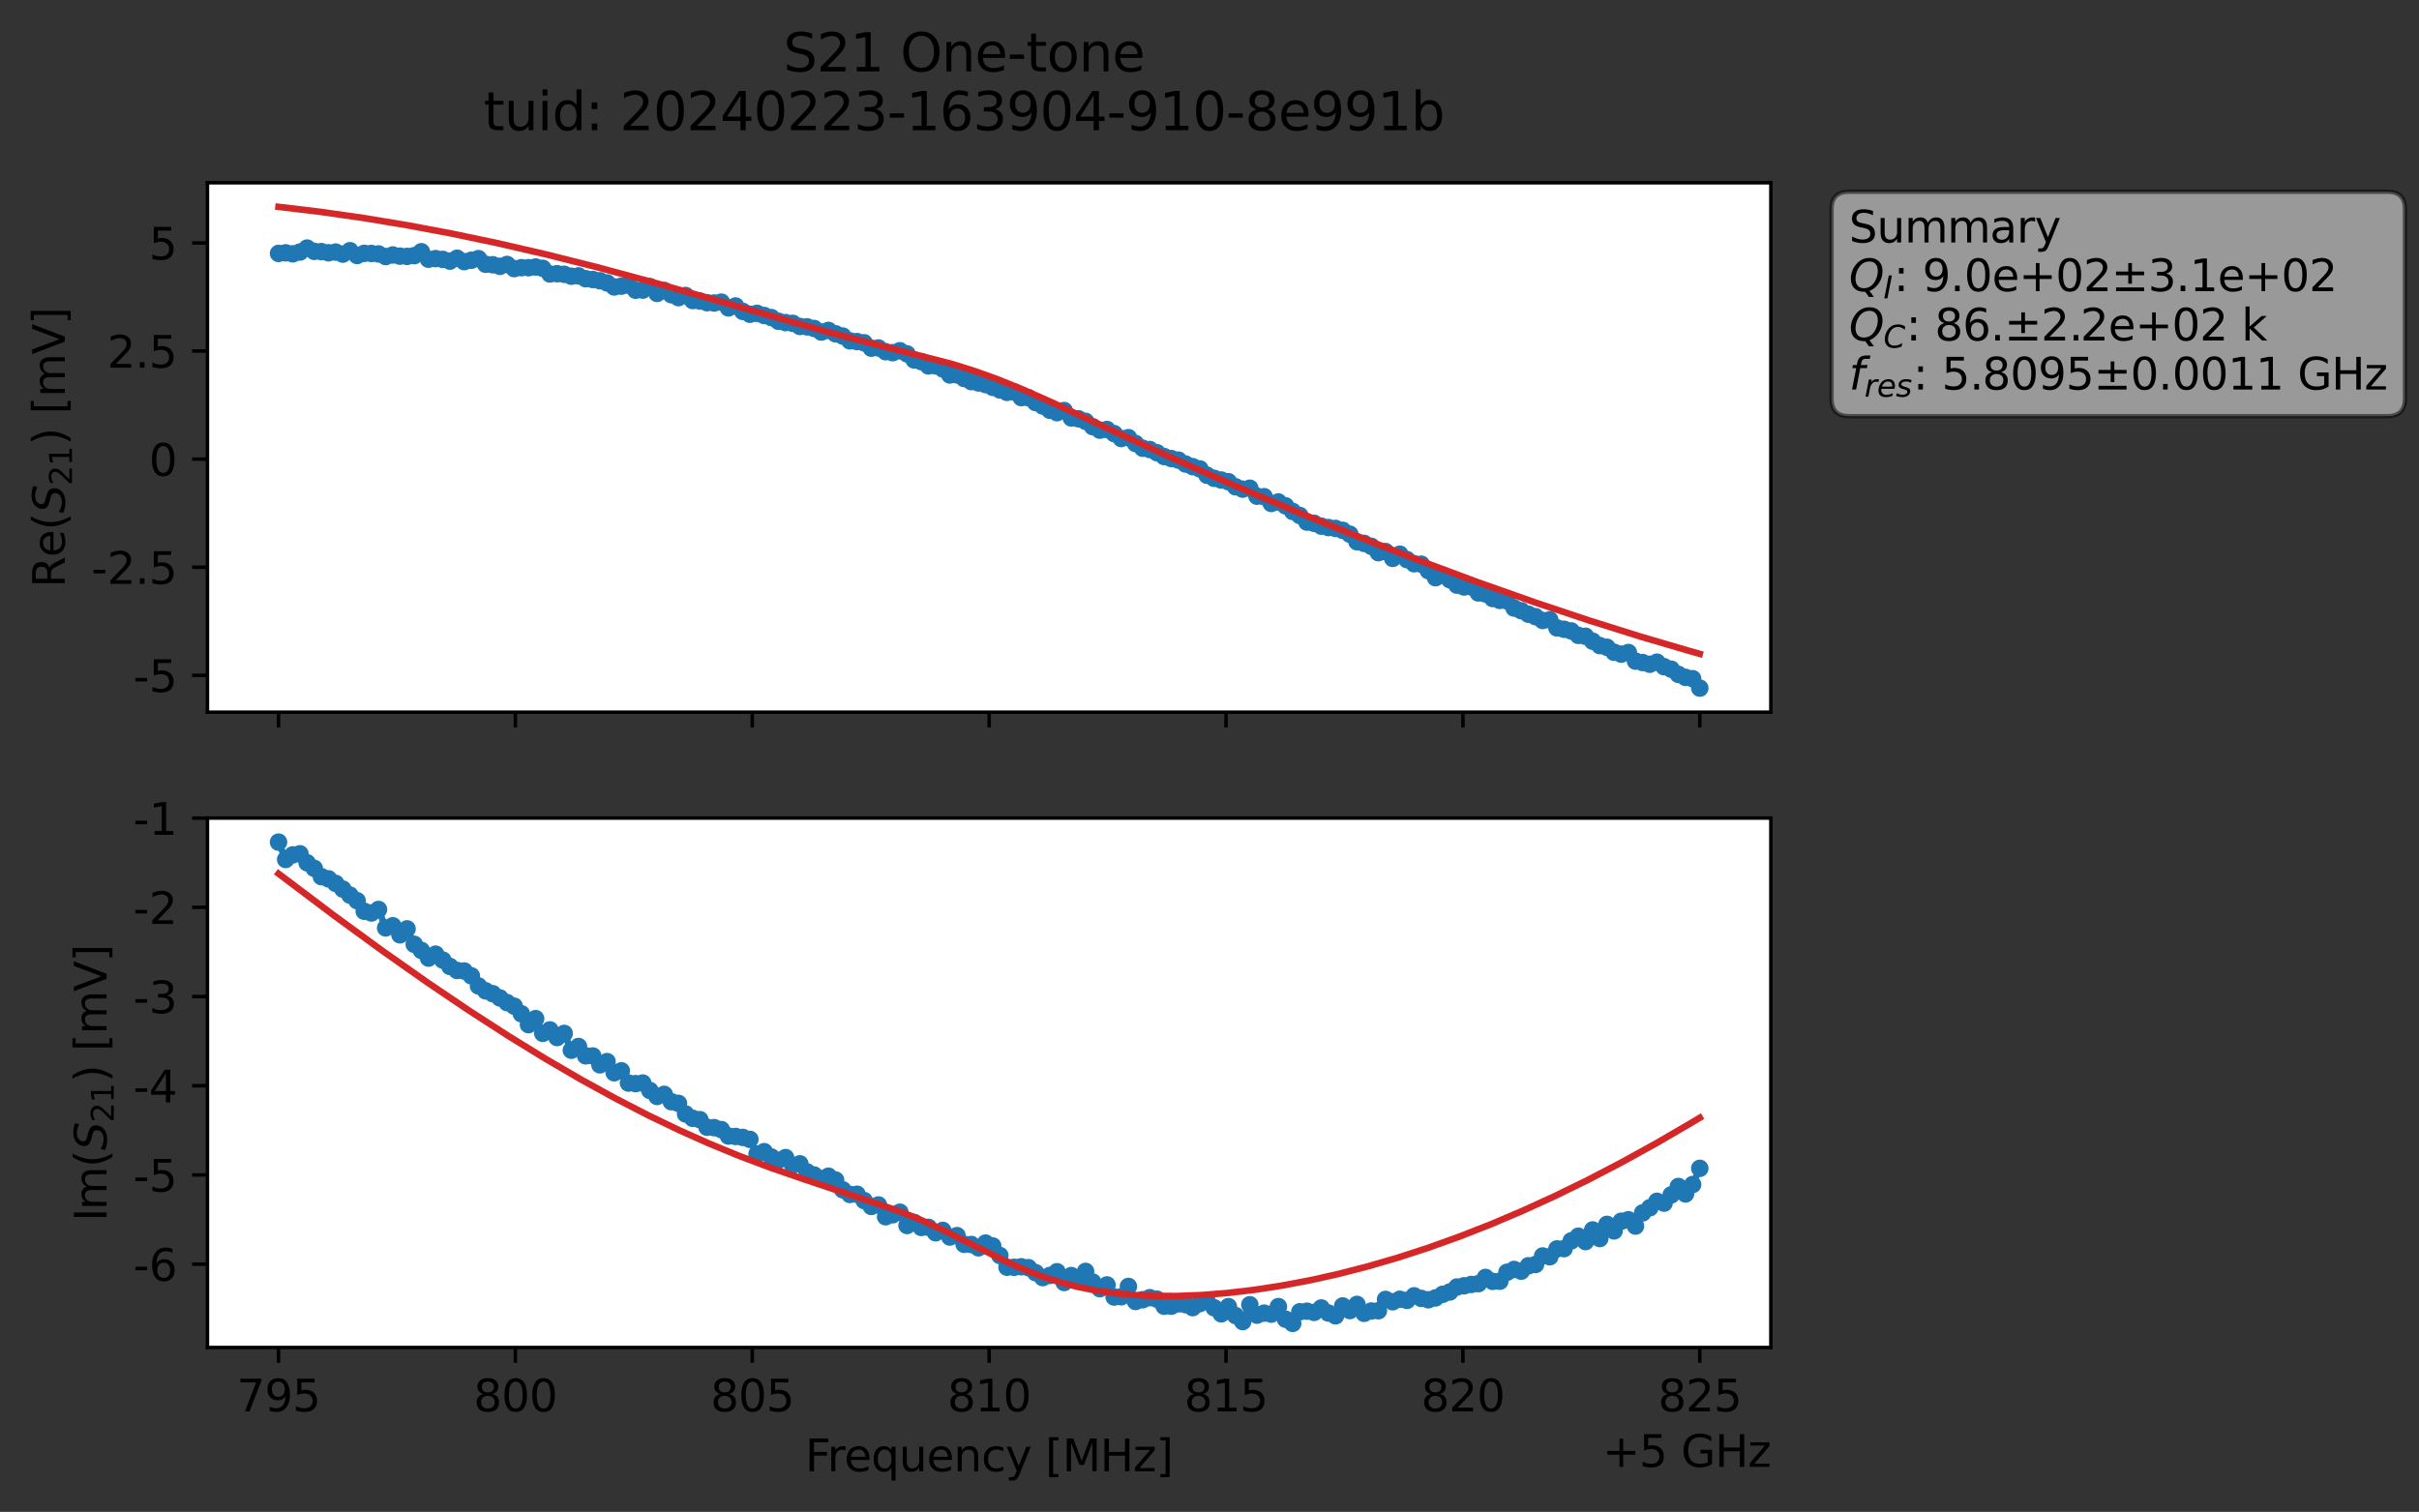 <?xml version="1.0" encoding="utf-8" standalone="no"?>
<!DOCTYPE svg PUBLIC "-//W3C//DTD SVG 1.1//EN"
  "http://www.w3.org/Graphics/SVG/1.1/DTD/svg11.dtd">
<svg xmlns:xlink="http://www.w3.org/1999/xlink" width="552.565pt" height="345.428pt" viewBox="0 0 552.565 345.428" xmlns="http://www.w3.org/2000/svg" version="1.1">
 <rect x="0" y="0" width="552.565" height="345.428" fill="#333333" stroke="none"/>
 <defs>
  <style type="text/css">*{stroke-linejoin: round; stroke-linecap: butt}</style>
 </defs>
 <g id="figure_1">
  <g id="patch_1">
   <path d="M 0 345.428 
L 552.565 345.428 
L 552.565 -0 
L 0 -0 
L 0 345.428 
z
" style="fill: none; opacity: 0"/>
  </g>
  <g id="axes_1">
   <g id="patch_2">
    <path d="M 47.389 162.72 
L 404.509 162.72 
L 404.509 41.76 
L 47.389 41.76 
z
" style="fill: #ffffff"/>
   </g>
   <g id="matplotlib.axis_1">
    <g id="xtick_1">
     <g id="line2d_1">
      <defs>
       <path id="ma28be294ee" d="M 0 0 
L 0 3.5 
" style="stroke: #000000; stroke-width: 0.8"/>
      </defs>
      <g>
       <use xlink:href="#ma28be294ee" x="63.622" y="162.72" style="stroke: #000000; stroke-width: 0.8"/>
      </g>
     </g>
    </g>
    <g id="xtick_2">
     <g id="line2d_2">
      <g>
       <use xlink:href="#ma28be294ee" x="117.731" y="162.72" style="stroke: #000000; stroke-width: 0.8"/>
      </g>
     </g>
    </g>
    <g id="xtick_3">
     <g id="line2d_3">
      <g>
       <use xlink:href="#ma28be294ee" x="171.84" y="162.72" style="stroke: #000000; stroke-width: 0.8"/>
      </g>
     </g>
    </g>
    <g id="xtick_4">
     <g id="line2d_4">
      <g>
       <use xlink:href="#ma28be294ee" x="225.949" y="162.72" style="stroke: #000000; stroke-width: 0.8"/>
      </g>
     </g>
    </g>
    <g id="xtick_5">
     <g id="line2d_5">
      <g>
       <use xlink:href="#ma28be294ee" x="280.058" y="162.72" style="stroke: #000000; stroke-width: 0.8"/>
      </g>
     </g>
    </g>
    <g id="xtick_6">
     <g id="line2d_6">
      <g>
       <use xlink:href="#ma28be294ee" x="334.167" y="162.72" style="stroke: #000000; stroke-width: 0.8"/>
      </g>
     </g>
    </g>
    <g id="xtick_7">
     <g id="line2d_7">
      <g>
       <use xlink:href="#ma28be294ee" x="388.276" y="162.72" style="stroke: #000000; stroke-width: 0.8"/>
      </g>
     </g>
    </g>
   </g>
   <g id="matplotlib.axis_2">
    <g id="ytick_1">
     <g id="line2d_8">
      <defs>
       <path id="m949b2ef225" d="M 0 0 
L -3.5 0 
" style="stroke: #000000; stroke-width: 0.8"/>
      </defs>
      <g>
       <use xlink:href="#m949b2ef225" x="47.389" y="154.303" style="stroke: #000000; stroke-width: 0.8"/>
      </g>
     </g>
     <g id="text_1">
      <!-- -5 -->
      <g transform="translate(30.419 158.102) scale(0.1 -0.1)">
       <defs>
        <path id="DejaVuSans-2d" d="M 313 2009 
L 1997 2009 
L 1997 1497 
L 313 1497 
L 313 2009 
z
" transform="scale(0.016)"/>
        <path id="DejaVuSans-35" d="M 691 4666 
L 3169 4666 
L 3169 4134 
L 1269 4134 
L 1269 2991 
Q 1406 3038 1543 3061 
Q 1681 3084 1819 3084 
Q 2600 3084 3056 2656 
Q 3513 2228 3513 1497 
Q 3513 744 3044 326 
Q 2575 -91 1722 -91 
Q 1428 -91 1123 -41 
Q 819 9 494 109 
L 494 744 
Q 775 591 1075 516 
Q 1375 441 1709 441 
Q 2250 441 2565 725 
Q 2881 1009 2881 1497 
Q 2881 1984 2565 2268 
Q 2250 2553 1709 2553 
Q 1456 2553 1204 2497 
Q 953 2441 691 2322 
L 691 4666 
z
" transform="scale(0.016)"/>
       </defs>
       <use xlink:href="#DejaVuSans-2d"/>
       <use xlink:href="#DejaVuSans-35" x="36.084"/>
      </g>
     </g>
    </g>
    <g id="ytick_2">
     <g id="line2d_9">
      <g>
       <use xlink:href="#m949b2ef225" x="47.389" y="129.603" style="stroke: #000000; stroke-width: 0.8"/>
      </g>
     </g>
     <g id="text_2">
      <!-- -2.5 -->
      <g transform="translate(20.878 133.402) scale(0.1 -0.1)">
       <defs>
        <path id="DejaVuSans-32" d="M 1228 531 
L 3431 531 
L 3431 0 
L 469 0 
L 469 531 
Q 828 903 1448 1529 
Q 2069 2156 2228 2338 
Q 2531 2678 2651 2914 
Q 2772 3150 2772 3378 
Q 2772 3750 2511 3984 
Q 2250 4219 1831 4219 
Q 1534 4219 1204 4116 
Q 875 4013 500 3803 
L 500 4441 
Q 881 4594 1212 4672 
Q 1544 4750 1819 4750 
Q 2544 4750 2975 4387 
Q 3406 4025 3406 3419 
Q 3406 3131 3298 2873 
Q 3191 2616 2906 2266 
Q 2828 2175 2409 1742 
Q 1991 1309 1228 531 
z
" transform="scale(0.016)"/>
        <path id="DejaVuSans-2e" d="M 684 794 
L 1344 794 
L 1344 0 
L 684 0 
L 684 794 
z
" transform="scale(0.016)"/>
       </defs>
       <use xlink:href="#DejaVuSans-2d"/>
       <use xlink:href="#DejaVuSans-32" x="36.084"/>
       <use xlink:href="#DejaVuSans-2e" x="99.707"/>
       <use xlink:href="#DejaVuSans-35" x="131.494"/>
      </g>
     </g>
    </g>
    <g id="ytick_3">
     <g id="line2d_10">
      <g>
       <use xlink:href="#m949b2ef225" x="47.389" y="104.904" style="stroke: #000000; stroke-width: 0.8"/>
      </g>
     </g>
     <g id="text_3">
      <!-- 0 -->
      <g transform="translate(34.027 108.703) scale(0.1 -0.1)">
       <defs>
        <path id="DejaVuSans-30" d="M 2034 4250 
Q 1547 4250 1301 3770 
Q 1056 3291 1056 2328 
Q 1056 1369 1301 889 
Q 1547 409 2034 409 
Q 2525 409 2770 889 
Q 3016 1369 3016 2328 
Q 3016 3291 2770 3770 
Q 2525 4250 2034 4250 
z
M 2034 4750 
Q 2819 4750 3233 4129 
Q 3647 3509 3647 2328 
Q 3647 1150 3233 529 
Q 2819 -91 2034 -91 
Q 1250 -91 836 529 
Q 422 1150 422 2328 
Q 422 3509 836 4129 
Q 1250 4750 2034 4750 
z
" transform="scale(0.016)"/>
       </defs>
       <use xlink:href="#DejaVuSans-30"/>
      </g>
     </g>
    </g>
    <g id="ytick_4">
     <g id="line2d_11">
      <g>
       <use xlink:href="#m949b2ef225" x="47.389" y="80.204" style="stroke: #000000; stroke-width: 0.8"/>
      </g>
     </g>
     <g id="text_4">
      <!-- 2.5 -->
      <g transform="translate(24.486 84.003) scale(0.1 -0.1)">
       <use xlink:href="#DejaVuSans-32"/>
       <use xlink:href="#DejaVuSans-2e" x="63.623"/>
       <use xlink:href="#DejaVuSans-35" x="95.41"/>
      </g>
     </g>
    </g>
    <g id="ytick_5">
     <g id="line2d_12">
      <g>
       <use xlink:href="#m949b2ef225" x="47.389" y="55.505" style="stroke: #000000; stroke-width: 0.8"/>
      </g>
     </g>
     <g id="text_5">
      <!-- 5 -->
      <g transform="translate(34.027 59.304) scale(0.1 -0.1)">
       <use xlink:href="#DejaVuSans-35"/>
      </g>
     </g>
    </g>
    <g id="text_6">
     <!-- Re$(S_{21})$ [mV] -->
     <g transform="translate(14.798 134.24) rotate(-90) scale(0.1 -0.1)">
      <defs>
       <path id="DejaVuSans-52" d="M 2841 2188 
Q 3044 2119 3236 1894 
Q 3428 1669 3622 1275 
L 4263 0 
L 3584 0 
L 2988 1197 
Q 2756 1666 2539 1819 
Q 2322 1972 1947 1972 
L 1259 1972 
L 1259 0 
L 628 0 
L 628 4666 
L 2053 4666 
Q 2853 4666 3247 4331 
Q 3641 3997 3641 3322 
Q 3641 2881 3436 2590 
Q 3231 2300 2841 2188 
z
M 1259 4147 
L 1259 2491 
L 2053 2491 
Q 2509 2491 2742 2702 
Q 2975 2913 2975 3322 
Q 2975 3731 2742 3939 
Q 2509 4147 2053 4147 
L 1259 4147 
z
" transform="scale(0.016)"/>
       <path id="DejaVuSans-65" d="M 3597 1894 
L 3597 1613 
L 953 1613 
Q 991 1019 1311 708 
Q 1631 397 2203 397 
Q 2534 397 2845 478 
Q 3156 559 3463 722 
L 3463 178 
Q 3153 47 2828 -22 
Q 2503 -91 2169 -91 
Q 1331 -91 842 396 
Q 353 884 353 1716 
Q 353 2575 817 3079 
Q 1281 3584 2069 3584 
Q 2775 3584 3186 3129 
Q 3597 2675 3597 1894 
z
M 3022 2063 
Q 3016 2534 2758 2815 
Q 2500 3097 2075 3097 
Q 1594 3097 1305 2825 
Q 1016 2553 972 2059 
L 3022 2063 
z
" transform="scale(0.016)"/>
       <path id="DejaVuSans-28" d="M 1984 4856 
Q 1566 4138 1362 3434 
Q 1159 2731 1159 2009 
Q 1159 1288 1364 580 
Q 1569 -128 1984 -844 
L 1484 -844 
Q 1016 -109 783 600 
Q 550 1309 550 2009 
Q 550 2706 781 3412 
Q 1013 4119 1484 4856 
L 1984 4856 
z
" transform="scale(0.016)"/>
       <path id="DejaVuSans-Oblique-53" d="M 3859 4513 
L 3738 3897 
Q 3422 4066 3111 4152 
Q 2800 4238 2509 4238 
Q 1944 4238 1609 3991 
Q 1275 3744 1275 3334 
Q 1275 3109 1398 2989 
Q 1522 2869 2034 2731 
L 2413 2638 
Q 3053 2472 3303 2217 
Q 3553 1963 3553 1503 
Q 3553 797 2998 353 
Q 2444 -91 1538 -91 
Q 1166 -91 791 -17 
Q 416 56 38 206 
L 166 856 
Q 513 641 861 531 
Q 1209 422 1556 422 
Q 2147 422 2503 684 
Q 2859 947 2859 1369 
Q 2859 1650 2717 1795 
Q 2575 1941 2106 2059 
L 1728 2156 
Q 1081 2325 845 2545 
Q 609 2766 609 3163 
Q 609 3859 1145 4304 
Q 1681 4750 2541 4750 
Q 2875 4750 3203 4690 
Q 3531 4631 3859 4513 
z
" transform="scale(0.016)"/>
       <path id="DejaVuSans-31" d="M 794 531 
L 1825 531 
L 1825 4091 
L 703 3866 
L 703 4441 
L 1819 4666 
L 2450 4666 
L 2450 531 
L 3481 531 
L 3481 0 
L 794 0 
L 794 531 
z
" transform="scale(0.016)"/>
       <path id="DejaVuSans-29" d="M 513 4856 
L 1013 4856 
Q 1481 4119 1714 3412 
Q 1947 2706 1947 2009 
Q 1947 1309 1714 600 
Q 1481 -109 1013 -844 
L 513 -844 
Q 928 -128 1133 580 
Q 1338 1288 1338 2009 
Q 1338 2731 1133 3434 
Q 928 4138 513 4856 
z
" transform="scale(0.016)"/>
       <path id="DejaVuSans-20" transform="scale(0.016)"/>
       <path id="DejaVuSans-5b" d="M 550 4863 
L 1875 4863 
L 1875 4416 
L 1125 4416 
L 1125 -397 
L 1875 -397 
L 1875 -844 
L 550 -844 
L 550 4863 
z
" transform="scale(0.016)"/>
       <path id="DejaVuSans-6d" d="M 3328 2828 
Q 3544 3216 3844 3400 
Q 4144 3584 4550 3584 
Q 5097 3584 5394 3201 
Q 5691 2819 5691 2113 
L 5691 0 
L 5113 0 
L 5113 2094 
Q 5113 2597 4934 2840 
Q 4756 3084 4391 3084 
Q 3944 3084 3684 2787 
Q 3425 2491 3425 1978 
L 3425 0 
L 2847 0 
L 2847 2094 
Q 2847 2600 2669 2842 
Q 2491 3084 2119 3084 
Q 1678 3084 1418 2786 
Q 1159 2488 1159 1978 
L 1159 0 
L 581 0 
L 581 3500 
L 1159 3500 
L 1159 2956 
Q 1356 3278 1631 3431 
Q 1906 3584 2284 3584 
Q 2666 3584 2933 3390 
Q 3200 3197 3328 2828 
z
" transform="scale(0.016)"/>
       <path id="DejaVuSans-56" d="M 1831 0 
L 50 4666 
L 709 4666 
L 2188 738 
L 3669 4666 
L 4325 4666 
L 2547 0 
L 1831 0 
z
" transform="scale(0.016)"/>
       <path id="DejaVuSans-5d" d="M 1947 4863 
L 1947 -844 
L 622 -844 
L 622 -397 
L 1369 -397 
L 1369 4416 
L 622 4416 
L 622 4863 
L 1947 4863 
z
" transform="scale(0.016)"/>
      </defs>
      <use xlink:href="#DejaVuSans-52" transform="translate(0 0.016)"/>
      <use xlink:href="#DejaVuSans-65" transform="translate(69.482 0.016)"/>
      <use xlink:href="#DejaVuSans-28" transform="translate(131.006 0.016)"/>
      <use xlink:href="#DejaVuSans-Oblique-53" transform="translate(170.02 0.016)"/>
      <use xlink:href="#DejaVuSans-32" transform="translate(233.496 -16.391) scale(0.7)"/>
      <use xlink:href="#DejaVuSans-31" transform="translate(278.032 -16.391) scale(0.7)"/>
      <use xlink:href="#DejaVuSans-29" transform="translate(325.303 0.016)"/>
      <use xlink:href="#DejaVuSans-20" transform="translate(364.316 0.016)"/>
      <use xlink:href="#DejaVuSans-5b" transform="translate(396.104 0.016)"/>
      <use xlink:href="#DejaVuSans-6d" transform="translate(435.117 0.016)"/>
      <use xlink:href="#DejaVuSans-56" transform="translate(532.529 0.016)"/>
      <use xlink:href="#DejaVuSans-5d" transform="translate(600.938 0.016)"/>
     </g>
    </g>
   </g>
   <g id="line2d_13">
    <path d="M 63.622 57.902 
L 65.253 57.769 
L 66.885 57.995 
L 68.516 57.585 
L 70.148 56.681 
L 71.779 57.429 
L 73.41 57.488 
L 75.042 57.755 
L 76.673 57.597 
L 78.305 58.062 
L 79.936 57.279 
L 81.568 58.38 
L 83.199 57.884 
L 86.462 58.016 
L 88.093 58.619 
L 89.725 58.255 
L 91.356 58.525 
L 92.988 58.584 
L 94.619 58.408 
L 96.25 57.517 
L 97.882 59.228 
L 99.513 59.088 
L 101.145 59.269 
L 102.776 59.66 
L 104.408 59.005 
L 106.039 59.778 
L 109.302 59.096 
L 110.933 60.379 
L 112.565 60.493 
L 114.196 60.852 
L 115.828 60.425 
L 117.459 61.368 
L 119.09 61.161 
L 120.722 61.164 
L 122.353 61.003 
L 123.985 61.302 
L 125.616 62.603 
L 127.248 62.539 
L 128.879 62.672 
L 130.51 63.109 
L 132.142 63.032 
L 133.773 63.68 
L 137.036 64.144 
L 138.668 64.64 
L 140.299 65.558 
L 143.562 65.151 
L 145.193 66.313 
L 146.825 66.282 
L 148.456 65.481 
L 150.088 67.042 
L 151.719 66.355 
L 153.35 67.335 
L 154.982 68.002 
L 156.613 67.513 
L 158.245 68.67 
L 159.876 68.781 
L 161.508 69.161 
L 163.139 69.231 
L 164.77 69.031 
L 166.402 70.35 
L 168.033 69.91 
L 169.665 71.145 
L 171.296 71.805 
L 172.928 71.589 
L 176.19 72.56 
L 177.822 73.407 
L 179.453 73.707 
L 181.085 73.88 
L 182.716 74.586 
L 184.348 74.676 
L 185.979 75.054 
L 187.61 75.868 
L 189.242 75.497 
L 190.873 76.272 
L 192.505 76.781 
L 194.136 77.873 
L 197.399 78.325 
L 199.03 79.553 
L 200.662 79.5 
L 202.293 80.357 
L 203.925 80.579 
L 205.556 80.138 
L 207.188 80.852 
L 208.819 82.24 
L 210.45 82.63 
L 212.082 83.609 
L 213.713 83.579 
L 215.345 84.292 
L 216.976 85.673 
L 218.608 85.656 
L 220.239 86.487 
L 221.87 87.189 
L 225.133 87.877 
L 230.028 89.652 
L 231.659 89.56 
L 233.29 90.849 
L 234.922 90.873 
L 236.553 91.971 
L 238.185 92.765 
L 239.816 93.737 
L 241.448 94.289 
L 243.079 93.8 
L 244.711 95.491 
L 246.342 95.684 
L 247.973 96.265 
L 249.605 97.49 
L 251.236 98.291 
L 252.868 98.131 
L 254.499 99.07 
L 256.131 100.2 
L 257.762 99.996 
L 259.393 101.331 
L 261.025 102.421 
L 262.656 102.713 
L 264.288 103.435 
L 265.919 104.313 
L 269.182 105.126 
L 270.813 106.021 
L 274.076 107.128 
L 275.708 108.578 
L 277.339 109.286 
L 280.602 110.063 
L 282.233 111.221 
L 283.865 111.764 
L 285.496 111.55 
L 287.128 113.371 
L 288.759 113.481 
L 290.391 115.024 
L 292.022 114.697 
L 293.653 115.575 
L 295.285 116.863 
L 296.916 117.789 
L 298.548 119.29 
L 300.179 119.563 
L 301.811 120.216 
L 303.442 120.534 
L 305.073 120.736 
L 306.705 121.172 
L 308.336 122.058 
L 309.968 123.781 
L 311.599 124.144 
L 313.231 124.815 
L 314.862 126.274 
L 316.493 126.021 
L 318.125 127.579 
L 319.756 126.622 
L 321.388 127.858 
L 323.019 128.806 
L 324.651 128.903 
L 327.913 131.995 
L 329.545 131.418 
L 331.176 132.454 
L 332.808 133.694 
L 334.439 134.109 
L 336.071 134.091 
L 337.702 135.476 
L 339.333 135.703 
L 340.965 136.749 
L 342.596 137.184 
L 344.228 137.288 
L 345.859 138.93 
L 347.491 139.53 
L 349.122 140.337 
L 350.753 140.897 
L 352.385 141.768 
L 354.016 141.621 
L 355.648 143.458 
L 358.911 144.155 
L 360.542 145.174 
L 362.173 145.375 
L 365.436 147.504 
L 367.068 147.89 
L 368.699 149.035 
L 370.331 149.458 
L 371.962 149.088 
L 373.593 151.054 
L 376.856 151.769 
L 378.488 151.299 
L 380.119 152.327 
L 381.751 152.896 
L 383.382 154.083 
L 385.013 154.766 
L 386.645 155.067 
L 388.276 157.222 
L 388.276 157.222 
" clip-path="url(#p619e495422)" style="fill: none; stroke: #1f77b4; stroke-width: 1.5; stroke-linecap: square"/>
    <defs>
     <path id="m8d24899c60" d="M 0 1.5 
C 0.398 1.5 0.779 1.342 1.061 1.061 
C 1.342 0.779 1.5 0.398 1.5 0 
C 1.5 -0.398 1.342 -0.779 1.061 -1.061 
C 0.779 -1.342 0.398 -1.5 0 -1.5 
C -0.398 -1.5 -0.779 -1.342 -1.061 -1.061 
C -1.342 -0.779 -1.5 -0.398 -1.5 0 
C -1.5 0.398 -1.342 0.779 -1.061 1.061 
C -0.779 1.342 -0.398 1.5 0 1.5 
z
" style="stroke: #1f77b4"/>
    </defs>
    <g clip-path="url(#p619e495422)">
     <use xlink:href="#m8d24899c60" x="63.622" y="57.902" style="fill: #1f77b4; stroke: #1f77b4"/>
     <use xlink:href="#m8d24899c60" x="65.253" y="57.769" style="fill: #1f77b4; stroke: #1f77b4"/>
     <use xlink:href="#m8d24899c60" x="66.885" y="57.995" style="fill: #1f77b4; stroke: #1f77b4"/>
     <use xlink:href="#m8d24899c60" x="68.516" y="57.585" style="fill: #1f77b4; stroke: #1f77b4"/>
     <use xlink:href="#m8d24899c60" x="70.148" y="56.681" style="fill: #1f77b4; stroke: #1f77b4"/>
     <use xlink:href="#m8d24899c60" x="71.779" y="57.429" style="fill: #1f77b4; stroke: #1f77b4"/>
     <use xlink:href="#m8d24899c60" x="73.41" y="57.488" style="fill: #1f77b4; stroke: #1f77b4"/>
     <use xlink:href="#m8d24899c60" x="75.042" y="57.755" style="fill: #1f77b4; stroke: #1f77b4"/>
     <use xlink:href="#m8d24899c60" x="76.673" y="57.597" style="fill: #1f77b4; stroke: #1f77b4"/>
     <use xlink:href="#m8d24899c60" x="78.305" y="58.062" style="fill: #1f77b4; stroke: #1f77b4"/>
     <use xlink:href="#m8d24899c60" x="79.936" y="57.279" style="fill: #1f77b4; stroke: #1f77b4"/>
     <use xlink:href="#m8d24899c60" x="81.568" y="58.38" style="fill: #1f77b4; stroke: #1f77b4"/>
     <use xlink:href="#m8d24899c60" x="83.199" y="57.884" style="fill: #1f77b4; stroke: #1f77b4"/>
     <use xlink:href="#m8d24899c60" x="84.83" y="57.912" style="fill: #1f77b4; stroke: #1f77b4"/>
     <use xlink:href="#m8d24899c60" x="86.462" y="58.016" style="fill: #1f77b4; stroke: #1f77b4"/>
     <use xlink:href="#m8d24899c60" x="88.093" y="58.619" style="fill: #1f77b4; stroke: #1f77b4"/>
     <use xlink:href="#m8d24899c60" x="89.725" y="58.255" style="fill: #1f77b4; stroke: #1f77b4"/>
     <use xlink:href="#m8d24899c60" x="91.356" y="58.525" style="fill: #1f77b4; stroke: #1f77b4"/>
     <use xlink:href="#m8d24899c60" x="92.988" y="58.584" style="fill: #1f77b4; stroke: #1f77b4"/>
     <use xlink:href="#m8d24899c60" x="94.619" y="58.408" style="fill: #1f77b4; stroke: #1f77b4"/>
     <use xlink:href="#m8d24899c60" x="96.25" y="57.517" style="fill: #1f77b4; stroke: #1f77b4"/>
     <use xlink:href="#m8d24899c60" x="97.882" y="59.228" style="fill: #1f77b4; stroke: #1f77b4"/>
     <use xlink:href="#m8d24899c60" x="99.513" y="59.088" style="fill: #1f77b4; stroke: #1f77b4"/>
     <use xlink:href="#m8d24899c60" x="101.145" y="59.269" style="fill: #1f77b4; stroke: #1f77b4"/>
     <use xlink:href="#m8d24899c60" x="102.776" y="59.66" style="fill: #1f77b4; stroke: #1f77b4"/>
     <use xlink:href="#m8d24899c60" x="104.408" y="59.005" style="fill: #1f77b4; stroke: #1f77b4"/>
     <use xlink:href="#m8d24899c60" x="106.039" y="59.778" style="fill: #1f77b4; stroke: #1f77b4"/>
     <use xlink:href="#m8d24899c60" x="107.67" y="59.46" style="fill: #1f77b4; stroke: #1f77b4"/>
     <use xlink:href="#m8d24899c60" x="109.302" y="59.096" style="fill: #1f77b4; stroke: #1f77b4"/>
     <use xlink:href="#m8d24899c60" x="110.933" y="60.379" style="fill: #1f77b4; stroke: #1f77b4"/>
     <use xlink:href="#m8d24899c60" x="112.565" y="60.493" style="fill: #1f77b4; stroke: #1f77b4"/>
     <use xlink:href="#m8d24899c60" x="114.196" y="60.852" style="fill: #1f77b4; stroke: #1f77b4"/>
     <use xlink:href="#m8d24899c60" x="115.828" y="60.425" style="fill: #1f77b4; stroke: #1f77b4"/>
     <use xlink:href="#m8d24899c60" x="117.459" y="61.368" style="fill: #1f77b4; stroke: #1f77b4"/>
     <use xlink:href="#m8d24899c60" x="119.09" y="61.161" style="fill: #1f77b4; stroke: #1f77b4"/>
     <use xlink:href="#m8d24899c60" x="120.722" y="61.164" style="fill: #1f77b4; stroke: #1f77b4"/>
     <use xlink:href="#m8d24899c60" x="122.353" y="61.003" style="fill: #1f77b4; stroke: #1f77b4"/>
     <use xlink:href="#m8d24899c60" x="123.985" y="61.302" style="fill: #1f77b4; stroke: #1f77b4"/>
     <use xlink:href="#m8d24899c60" x="125.616" y="62.603" style="fill: #1f77b4; stroke: #1f77b4"/>
     <use xlink:href="#m8d24899c60" x="127.248" y="62.539" style="fill: #1f77b4; stroke: #1f77b4"/>
     <use xlink:href="#m8d24899c60" x="128.879" y="62.672" style="fill: #1f77b4; stroke: #1f77b4"/>
     <use xlink:href="#m8d24899c60" x="130.51" y="63.109" style="fill: #1f77b4; stroke: #1f77b4"/>
     <use xlink:href="#m8d24899c60" x="132.142" y="63.032" style="fill: #1f77b4; stroke: #1f77b4"/>
     <use xlink:href="#m8d24899c60" x="133.773" y="63.68" style="fill: #1f77b4; stroke: #1f77b4"/>
     <use xlink:href="#m8d24899c60" x="135.405" y="63.865" style="fill: #1f77b4; stroke: #1f77b4"/>
     <use xlink:href="#m8d24899c60" x="137.036" y="64.144" style="fill: #1f77b4; stroke: #1f77b4"/>
     <use xlink:href="#m8d24899c60" x="138.668" y="64.64" style="fill: #1f77b4; stroke: #1f77b4"/>
     <use xlink:href="#m8d24899c60" x="140.299" y="65.558" style="fill: #1f77b4; stroke: #1f77b4"/>
     <use xlink:href="#m8d24899c60" x="141.93" y="65.379" style="fill: #1f77b4; stroke: #1f77b4"/>
     <use xlink:href="#m8d24899c60" x="143.562" y="65.151" style="fill: #1f77b4; stroke: #1f77b4"/>
     <use xlink:href="#m8d24899c60" x="145.193" y="66.313" style="fill: #1f77b4; stroke: #1f77b4"/>
     <use xlink:href="#m8d24899c60" x="146.825" y="66.282" style="fill: #1f77b4; stroke: #1f77b4"/>
     <use xlink:href="#m8d24899c60" x="148.456" y="65.481" style="fill: #1f77b4; stroke: #1f77b4"/>
     <use xlink:href="#m8d24899c60" x="150.088" y="67.042" style="fill: #1f77b4; stroke: #1f77b4"/>
     <use xlink:href="#m8d24899c60" x="151.719" y="66.355" style="fill: #1f77b4; stroke: #1f77b4"/>
     <use xlink:href="#m8d24899c60" x="153.35" y="67.335" style="fill: #1f77b4; stroke: #1f77b4"/>
     <use xlink:href="#m8d24899c60" x="154.982" y="68.002" style="fill: #1f77b4; stroke: #1f77b4"/>
     <use xlink:href="#m8d24899c60" x="156.613" y="67.513" style="fill: #1f77b4; stroke: #1f77b4"/>
     <use xlink:href="#m8d24899c60" x="158.245" y="68.67" style="fill: #1f77b4; stroke: #1f77b4"/>
     <use xlink:href="#m8d24899c60" x="159.876" y="68.781" style="fill: #1f77b4; stroke: #1f77b4"/>
     <use xlink:href="#m8d24899c60" x="161.508" y="69.161" style="fill: #1f77b4; stroke: #1f77b4"/>
     <use xlink:href="#m8d24899c60" x="163.139" y="69.231" style="fill: #1f77b4; stroke: #1f77b4"/>
     <use xlink:href="#m8d24899c60" x="164.77" y="69.031" style="fill: #1f77b4; stroke: #1f77b4"/>
     <use xlink:href="#m8d24899c60" x="166.402" y="70.35" style="fill: #1f77b4; stroke: #1f77b4"/>
     <use xlink:href="#m8d24899c60" x="168.033" y="69.91" style="fill: #1f77b4; stroke: #1f77b4"/>
     <use xlink:href="#m8d24899c60" x="169.665" y="71.145" style="fill: #1f77b4; stroke: #1f77b4"/>
     <use xlink:href="#m8d24899c60" x="171.296" y="71.805" style="fill: #1f77b4; stroke: #1f77b4"/>
     <use xlink:href="#m8d24899c60" x="172.928" y="71.589" style="fill: #1f77b4; stroke: #1f77b4"/>
     <use xlink:href="#m8d24899c60" x="174.559" y="72.083" style="fill: #1f77b4; stroke: #1f77b4"/>
     <use xlink:href="#m8d24899c60" x="176.19" y="72.56" style="fill: #1f77b4; stroke: #1f77b4"/>
     <use xlink:href="#m8d24899c60" x="177.822" y="73.407" style="fill: #1f77b4; stroke: #1f77b4"/>
     <use xlink:href="#m8d24899c60" x="179.453" y="73.707" style="fill: #1f77b4; stroke: #1f77b4"/>
     <use xlink:href="#m8d24899c60" x="181.085" y="73.88" style="fill: #1f77b4; stroke: #1f77b4"/>
     <use xlink:href="#m8d24899c60" x="182.716" y="74.586" style="fill: #1f77b4; stroke: #1f77b4"/>
     <use xlink:href="#m8d24899c60" x="184.348" y="74.676" style="fill: #1f77b4; stroke: #1f77b4"/>
     <use xlink:href="#m8d24899c60" x="185.979" y="75.054" style="fill: #1f77b4; stroke: #1f77b4"/>
     <use xlink:href="#m8d24899c60" x="187.61" y="75.868" style="fill: #1f77b4; stroke: #1f77b4"/>
     <use xlink:href="#m8d24899c60" x="189.242" y="75.497" style="fill: #1f77b4; stroke: #1f77b4"/>
     <use xlink:href="#m8d24899c60" x="190.873" y="76.272" style="fill: #1f77b4; stroke: #1f77b4"/>
     <use xlink:href="#m8d24899c60" x="192.505" y="76.781" style="fill: #1f77b4; stroke: #1f77b4"/>
     <use xlink:href="#m8d24899c60" x="194.136" y="77.873" style="fill: #1f77b4; stroke: #1f77b4"/>
     <use xlink:href="#m8d24899c60" x="195.768" y="78.047" style="fill: #1f77b4; stroke: #1f77b4"/>
     <use xlink:href="#m8d24899c60" x="197.399" y="78.325" style="fill: #1f77b4; stroke: #1f77b4"/>
     <use xlink:href="#m8d24899c60" x="199.03" y="79.553" style="fill: #1f77b4; stroke: #1f77b4"/>
     <use xlink:href="#m8d24899c60" x="200.662" y="79.5" style="fill: #1f77b4; stroke: #1f77b4"/>
     <use xlink:href="#m8d24899c60" x="202.293" y="80.357" style="fill: #1f77b4; stroke: #1f77b4"/>
     <use xlink:href="#m8d24899c60" x="203.925" y="80.579" style="fill: #1f77b4; stroke: #1f77b4"/>
     <use xlink:href="#m8d24899c60" x="205.556" y="80.138" style="fill: #1f77b4; stroke: #1f77b4"/>
     <use xlink:href="#m8d24899c60" x="207.188" y="80.852" style="fill: #1f77b4; stroke: #1f77b4"/>
     <use xlink:href="#m8d24899c60" x="208.819" y="82.24" style="fill: #1f77b4; stroke: #1f77b4"/>
     <use xlink:href="#m8d24899c60" x="210.45" y="82.63" style="fill: #1f77b4; stroke: #1f77b4"/>
     <use xlink:href="#m8d24899c60" x="212.082" y="83.609" style="fill: #1f77b4; stroke: #1f77b4"/>
     <use xlink:href="#m8d24899c60" x="213.713" y="83.579" style="fill: #1f77b4; stroke: #1f77b4"/>
     <use xlink:href="#m8d24899c60" x="215.345" y="84.292" style="fill: #1f77b4; stroke: #1f77b4"/>
     <use xlink:href="#m8d24899c60" x="216.976" y="85.673" style="fill: #1f77b4; stroke: #1f77b4"/>
     <use xlink:href="#m8d24899c60" x="218.608" y="85.656" style="fill: #1f77b4; stroke: #1f77b4"/>
     <use xlink:href="#m8d24899c60" x="220.239" y="86.487" style="fill: #1f77b4; stroke: #1f77b4"/>
     <use xlink:href="#m8d24899c60" x="221.87" y="87.189" style="fill: #1f77b4; stroke: #1f77b4"/>
     <use xlink:href="#m8d24899c60" x="223.502" y="87.499" style="fill: #1f77b4; stroke: #1f77b4"/>
     <use xlink:href="#m8d24899c60" x="225.133" y="87.877" style="fill: #1f77b4; stroke: #1f77b4"/>
     <use xlink:href="#m8d24899c60" x="226.765" y="88.494" style="fill: #1f77b4; stroke: #1f77b4"/>
     <use xlink:href="#m8d24899c60" x="228.396" y="89.091" style="fill: #1f77b4; stroke: #1f77b4"/>
     <use xlink:href="#m8d24899c60" x="230.028" y="89.652" style="fill: #1f77b4; stroke: #1f77b4"/>
     <use xlink:href="#m8d24899c60" x="231.659" y="89.56" style="fill: #1f77b4; stroke: #1f77b4"/>
     <use xlink:href="#m8d24899c60" x="233.29" y="90.849" style="fill: #1f77b4; stroke: #1f77b4"/>
     <use xlink:href="#m8d24899c60" x="234.922" y="90.873" style="fill: #1f77b4; stroke: #1f77b4"/>
     <use xlink:href="#m8d24899c60" x="236.553" y="91.971" style="fill: #1f77b4; stroke: #1f77b4"/>
     <use xlink:href="#m8d24899c60" x="238.185" y="92.765" style="fill: #1f77b4; stroke: #1f77b4"/>
     <use xlink:href="#m8d24899c60" x="239.816" y="93.737" style="fill: #1f77b4; stroke: #1f77b4"/>
     <use xlink:href="#m8d24899c60" x="241.448" y="94.289" style="fill: #1f77b4; stroke: #1f77b4"/>
     <use xlink:href="#m8d24899c60" x="243.079" y="93.8" style="fill: #1f77b4; stroke: #1f77b4"/>
     <use xlink:href="#m8d24899c60" x="244.711" y="95.491" style="fill: #1f77b4; stroke: #1f77b4"/>
     <use xlink:href="#m8d24899c60" x="246.342" y="95.684" style="fill: #1f77b4; stroke: #1f77b4"/>
     <use xlink:href="#m8d24899c60" x="247.973" y="96.265" style="fill: #1f77b4; stroke: #1f77b4"/>
     <use xlink:href="#m8d24899c60" x="249.605" y="97.49" style="fill: #1f77b4; stroke: #1f77b4"/>
     <use xlink:href="#m8d24899c60" x="251.236" y="98.291" style="fill: #1f77b4; stroke: #1f77b4"/>
     <use xlink:href="#m8d24899c60" x="252.868" y="98.131" style="fill: #1f77b4; stroke: #1f77b4"/>
     <use xlink:href="#m8d24899c60" x="254.499" y="99.07" style="fill: #1f77b4; stroke: #1f77b4"/>
     <use xlink:href="#m8d24899c60" x="256.131" y="100.2" style="fill: #1f77b4; stroke: #1f77b4"/>
     <use xlink:href="#m8d24899c60" x="257.762" y="99.996" style="fill: #1f77b4; stroke: #1f77b4"/>
     <use xlink:href="#m8d24899c60" x="259.393" y="101.331" style="fill: #1f77b4; stroke: #1f77b4"/>
     <use xlink:href="#m8d24899c60" x="261.025" y="102.421" style="fill: #1f77b4; stroke: #1f77b4"/>
     <use xlink:href="#m8d24899c60" x="262.656" y="102.713" style="fill: #1f77b4; stroke: #1f77b4"/>
     <use xlink:href="#m8d24899c60" x="264.288" y="103.435" style="fill: #1f77b4; stroke: #1f77b4"/>
     <use xlink:href="#m8d24899c60" x="265.919" y="104.313" style="fill: #1f77b4; stroke: #1f77b4"/>
     <use xlink:href="#m8d24899c60" x="267.551" y="104.769" style="fill: #1f77b4; stroke: #1f77b4"/>
     <use xlink:href="#m8d24899c60" x="269.182" y="105.126" style="fill: #1f77b4; stroke: #1f77b4"/>
     <use xlink:href="#m8d24899c60" x="270.813" y="106.021" style="fill: #1f77b4; stroke: #1f77b4"/>
     <use xlink:href="#m8d24899c60" x="272.445" y="106.622" style="fill: #1f77b4; stroke: #1f77b4"/>
     <use xlink:href="#m8d24899c60" x="274.076" y="107.128" style="fill: #1f77b4; stroke: #1f77b4"/>
     <use xlink:href="#m8d24899c60" x="275.708" y="108.578" style="fill: #1f77b4; stroke: #1f77b4"/>
     <use xlink:href="#m8d24899c60" x="277.339" y="109.286" style="fill: #1f77b4; stroke: #1f77b4"/>
     <use xlink:href="#m8d24899c60" x="278.971" y="109.679" style="fill: #1f77b4; stroke: #1f77b4"/>
     <use xlink:href="#m8d24899c60" x="280.602" y="110.063" style="fill: #1f77b4; stroke: #1f77b4"/>
     <use xlink:href="#m8d24899c60" x="282.233" y="111.221" style="fill: #1f77b4; stroke: #1f77b4"/>
     <use xlink:href="#m8d24899c60" x="283.865" y="111.764" style="fill: #1f77b4; stroke: #1f77b4"/>
     <use xlink:href="#m8d24899c60" x="285.496" y="111.55" style="fill: #1f77b4; stroke: #1f77b4"/>
     <use xlink:href="#m8d24899c60" x="287.128" y="113.371" style="fill: #1f77b4; stroke: #1f77b4"/>
     <use xlink:href="#m8d24899c60" x="288.759" y="113.481" style="fill: #1f77b4; stroke: #1f77b4"/>
     <use xlink:href="#m8d24899c60" x="290.391" y="115.024" style="fill: #1f77b4; stroke: #1f77b4"/>
     <use xlink:href="#m8d24899c60" x="292.022" y="114.697" style="fill: #1f77b4; stroke: #1f77b4"/>
     <use xlink:href="#m8d24899c60" x="293.653" y="115.575" style="fill: #1f77b4; stroke: #1f77b4"/>
     <use xlink:href="#m8d24899c60" x="295.285" y="116.863" style="fill: #1f77b4; stroke: #1f77b4"/>
     <use xlink:href="#m8d24899c60" x="296.916" y="117.789" style="fill: #1f77b4; stroke: #1f77b4"/>
     <use xlink:href="#m8d24899c60" x="298.548" y="119.29" style="fill: #1f77b4; stroke: #1f77b4"/>
     <use xlink:href="#m8d24899c60" x="300.179" y="119.563" style="fill: #1f77b4; stroke: #1f77b4"/>
     <use xlink:href="#m8d24899c60" x="301.811" y="120.216" style="fill: #1f77b4; stroke: #1f77b4"/>
     <use xlink:href="#m8d24899c60" x="303.442" y="120.534" style="fill: #1f77b4; stroke: #1f77b4"/>
     <use xlink:href="#m8d24899c60" x="305.073" y="120.736" style="fill: #1f77b4; stroke: #1f77b4"/>
     <use xlink:href="#m8d24899c60" x="306.705" y="121.172" style="fill: #1f77b4; stroke: #1f77b4"/>
     <use xlink:href="#m8d24899c60" x="308.336" y="122.058" style="fill: #1f77b4; stroke: #1f77b4"/>
     <use xlink:href="#m8d24899c60" x="309.968" y="123.781" style="fill: #1f77b4; stroke: #1f77b4"/>
     <use xlink:href="#m8d24899c60" x="311.599" y="124.144" style="fill: #1f77b4; stroke: #1f77b4"/>
     <use xlink:href="#m8d24899c60" x="313.231" y="124.815" style="fill: #1f77b4; stroke: #1f77b4"/>
     <use xlink:href="#m8d24899c60" x="314.862" y="126.274" style="fill: #1f77b4; stroke: #1f77b4"/>
     <use xlink:href="#m8d24899c60" x="316.493" y="126.021" style="fill: #1f77b4; stroke: #1f77b4"/>
     <use xlink:href="#m8d24899c60" x="318.125" y="127.579" style="fill: #1f77b4; stroke: #1f77b4"/>
     <use xlink:href="#m8d24899c60" x="319.756" y="126.622" style="fill: #1f77b4; stroke: #1f77b4"/>
     <use xlink:href="#m8d24899c60" x="321.388" y="127.858" style="fill: #1f77b4; stroke: #1f77b4"/>
     <use xlink:href="#m8d24899c60" x="323.019" y="128.806" style="fill: #1f77b4; stroke: #1f77b4"/>
     <use xlink:href="#m8d24899c60" x="324.651" y="128.903" style="fill: #1f77b4; stroke: #1f77b4"/>
     <use xlink:href="#m8d24899c60" x="326.282" y="130.391" style="fill: #1f77b4; stroke: #1f77b4"/>
     <use xlink:href="#m8d24899c60" x="327.913" y="131.995" style="fill: #1f77b4; stroke: #1f77b4"/>
     <use xlink:href="#m8d24899c60" x="329.545" y="131.418" style="fill: #1f77b4; stroke: #1f77b4"/>
     <use xlink:href="#m8d24899c60" x="331.176" y="132.454" style="fill: #1f77b4; stroke: #1f77b4"/>
     <use xlink:href="#m8d24899c60" x="332.808" y="133.694" style="fill: #1f77b4; stroke: #1f77b4"/>
     <use xlink:href="#m8d24899c60" x="334.439" y="134.109" style="fill: #1f77b4; stroke: #1f77b4"/>
     <use xlink:href="#m8d24899c60" x="336.071" y="134.091" style="fill: #1f77b4; stroke: #1f77b4"/>
     <use xlink:href="#m8d24899c60" x="337.702" y="135.476" style="fill: #1f77b4; stroke: #1f77b4"/>
     <use xlink:href="#m8d24899c60" x="339.333" y="135.703" style="fill: #1f77b4; stroke: #1f77b4"/>
     <use xlink:href="#m8d24899c60" x="340.965" y="136.749" style="fill: #1f77b4; stroke: #1f77b4"/>
     <use xlink:href="#m8d24899c60" x="342.596" y="137.184" style="fill: #1f77b4; stroke: #1f77b4"/>
     <use xlink:href="#m8d24899c60" x="344.228" y="137.288" style="fill: #1f77b4; stroke: #1f77b4"/>
     <use xlink:href="#m8d24899c60" x="345.859" y="138.93" style="fill: #1f77b4; stroke: #1f77b4"/>
     <use xlink:href="#m8d24899c60" x="347.491" y="139.53" style="fill: #1f77b4; stroke: #1f77b4"/>
     <use xlink:href="#m8d24899c60" x="349.122" y="140.337" style="fill: #1f77b4; stroke: #1f77b4"/>
     <use xlink:href="#m8d24899c60" x="350.753" y="140.897" style="fill: #1f77b4; stroke: #1f77b4"/>
     <use xlink:href="#m8d24899c60" x="352.385" y="141.768" style="fill: #1f77b4; stroke: #1f77b4"/>
     <use xlink:href="#m8d24899c60" x="354.016" y="141.621" style="fill: #1f77b4; stroke: #1f77b4"/>
     <use xlink:href="#m8d24899c60" x="355.648" y="143.458" style="fill: #1f77b4; stroke: #1f77b4"/>
     <use xlink:href="#m8d24899c60" x="357.279" y="143.776" style="fill: #1f77b4; stroke: #1f77b4"/>
     <use xlink:href="#m8d24899c60" x="358.911" y="144.155" style="fill: #1f77b4; stroke: #1f77b4"/>
     <use xlink:href="#m8d24899c60" x="360.542" y="145.174" style="fill: #1f77b4; stroke: #1f77b4"/>
     <use xlink:href="#m8d24899c60" x="362.173" y="145.375" style="fill: #1f77b4; stroke: #1f77b4"/>
     <use xlink:href="#m8d24899c60" x="363.805" y="146.506" style="fill: #1f77b4; stroke: #1f77b4"/>
     <use xlink:href="#m8d24899c60" x="365.436" y="147.504" style="fill: #1f77b4; stroke: #1f77b4"/>
     <use xlink:href="#m8d24899c60" x="367.068" y="147.89" style="fill: #1f77b4; stroke: #1f77b4"/>
     <use xlink:href="#m8d24899c60" x="368.699" y="149.035" style="fill: #1f77b4; stroke: #1f77b4"/>
     <use xlink:href="#m8d24899c60" x="370.331" y="149.458" style="fill: #1f77b4; stroke: #1f77b4"/>
     <use xlink:href="#m8d24899c60" x="371.962" y="149.088" style="fill: #1f77b4; stroke: #1f77b4"/>
     <use xlink:href="#m8d24899c60" x="373.593" y="151.054" style="fill: #1f77b4; stroke: #1f77b4"/>
     <use xlink:href="#m8d24899c60" x="375.225" y="151.381" style="fill: #1f77b4; stroke: #1f77b4"/>
     <use xlink:href="#m8d24899c60" x="376.856" y="151.769" style="fill: #1f77b4; stroke: #1f77b4"/>
     <use xlink:href="#m8d24899c60" x="378.488" y="151.299" style="fill: #1f77b4; stroke: #1f77b4"/>
     <use xlink:href="#m8d24899c60" x="380.119" y="152.327" style="fill: #1f77b4; stroke: #1f77b4"/>
     <use xlink:href="#m8d24899c60" x="381.751" y="152.896" style="fill: #1f77b4; stroke: #1f77b4"/>
     <use xlink:href="#m8d24899c60" x="383.382" y="154.083" style="fill: #1f77b4; stroke: #1f77b4"/>
     <use xlink:href="#m8d24899c60" x="385.013" y="154.766" style="fill: #1f77b4; stroke: #1f77b4"/>
     <use xlink:href="#m8d24899c60" x="386.645" y="155.067" style="fill: #1f77b4; stroke: #1f77b4"/>
     <use xlink:href="#m8d24899c60" x="388.276" y="157.222" style="fill: #1f77b4; stroke: #1f77b4"/>
    </g>
   </g>
   <g id="line2d_14">
    <path d="M 63.622 47.258 
L 73.371 48.426 
L 83.121 49.819 
L 93.195 51.49 
L 103.269 53.386 
L 113.669 55.568 
L 124.718 58.12 
L 136.417 61.06 
L 149.091 64.479 
L 165.34 69.107 
L 188.089 75.583 
L 198.813 78.381 
L 217.337 83.125 
L 222.537 84.745 
L 227.736 86.605 
L 233.261 88.833 
L 240.086 91.848 
L 253.085 97.905 
L 268.359 104.925 
L 281.683 110.796 
L 295.657 116.707 
L 309.956 122.514 
L 323.93 127.953 
L 337.58 133.026 
L 350.579 137.617 
L 362.928 141.742 
L 374.627 145.417 
L 386.001 148.757 
L 388.276 149.396 
L 388.276 149.396 
" clip-path="url(#p619e495422)" style="fill: none; stroke: #d62728; stroke-width: 1.5; stroke-linecap: square"/>
   </g>
   <g id="patch_3">
    <path d="M 47.389 162.72 
L 47.389 41.76 
" style="fill: none; stroke: #000000; stroke-width: 0.8; stroke-linejoin: miter; stroke-linecap: square"/>
   </g>
   <g id="patch_4">
    <path d="M 404.509 162.72 
L 404.509 41.76 
" style="fill: none; stroke: #000000; stroke-width: 0.8; stroke-linejoin: miter; stroke-linecap: square"/>
   </g>
   <g id="patch_5">
    <path d="M 47.389 162.72 
L 404.509 162.72 
" style="fill: none; stroke: #000000; stroke-width: 0.8; stroke-linejoin: miter; stroke-linecap: square"/>
   </g>
   <g id="patch_6">
    <path d="M 47.389 41.76 
L 404.509 41.76 
" style="fill: none; stroke: #000000; stroke-width: 0.8; stroke-linejoin: miter; stroke-linecap: square"/>
   </g>
   <g id="text_7">
    <g id="patch_7">
     <path d="M 422.365 95.08 
L 545.365 95.08 
Q 549.365 95.08 549.365 91.08 
L 549.365 47.808 
Q 549.365 43.808 545.365 43.808 
L 422.365 43.808 
Q 418.365 43.808 418.365 47.808 
L 418.365 91.08 
Q 418.365 95.08 422.365 95.08 
z
" style="fill: #ffffff; opacity: 0.5; stroke: #000000; stroke-linejoin: miter"/>
    </g>
    <!-- Summary -->
    <g transform="translate(422.365 55.406) scale(0.1 -0.1)">
     <defs>
      <path id="DejaVuSans-53" d="M 3425 4513 
L 3425 3897 
Q 3066 4069 2747 4153 
Q 2428 4238 2131 4238 
Q 1616 4238 1336 4038 
Q 1056 3838 1056 3469 
Q 1056 3159 1242 3001 
Q 1428 2844 1947 2747 
L 2328 2669 
Q 3034 2534 3370 2195 
Q 3706 1856 3706 1288 
Q 3706 609 3251 259 
Q 2797 -91 1919 -91 
Q 1588 -91 1214 -16 
Q 841 59 441 206 
L 441 856 
Q 825 641 1194 531 
Q 1563 422 1919 422 
Q 2459 422 2753 634 
Q 3047 847 3047 1241 
Q 3047 1584 2836 1778 
Q 2625 1972 2144 2069 
L 1759 2144 
Q 1053 2284 737 2584 
Q 422 2884 422 3419 
Q 422 4038 858 4394 
Q 1294 4750 2059 4750 
Q 2388 4750 2728 4690 
Q 3069 4631 3425 4513 
z
" transform="scale(0.016)"/>
      <path id="DejaVuSans-75" d="M 544 1381 
L 544 3500 
L 1119 3500 
L 1119 1403 
Q 1119 906 1312 657 
Q 1506 409 1894 409 
Q 2359 409 2629 706 
Q 2900 1003 2900 1516 
L 2900 3500 
L 3475 3500 
L 3475 0 
L 2900 0 
L 2900 538 
Q 2691 219 2414 64 
Q 2138 -91 1772 -91 
Q 1169 -91 856 284 
Q 544 659 544 1381 
z
M 1991 3584 
L 1991 3584 
z
" transform="scale(0.016)"/>
      <path id="DejaVuSans-61" d="M 2194 1759 
Q 1497 1759 1228 1600 
Q 959 1441 959 1056 
Q 959 750 1161 570 
Q 1363 391 1709 391 
Q 2188 391 2477 730 
Q 2766 1069 2766 1631 
L 2766 1759 
L 2194 1759 
z
M 3341 1997 
L 3341 0 
L 2766 0 
L 2766 531 
Q 2569 213 2275 61 
Q 1981 -91 1556 -91 
Q 1019 -91 701 211 
Q 384 513 384 1019 
Q 384 1609 779 1909 
Q 1175 2209 1959 2209 
L 2766 2209 
L 2766 2266 
Q 2766 2663 2505 2880 
Q 2244 3097 1772 3097 
Q 1472 3097 1187 3025 
Q 903 2953 641 2809 
L 641 3341 
Q 956 3463 1253 3523 
Q 1550 3584 1831 3584 
Q 2591 3584 2966 3190 
Q 3341 2797 3341 1997 
z
" transform="scale(0.016)"/>
      <path id="DejaVuSans-72" d="M 2631 2963 
Q 2534 3019 2420 3045 
Q 2306 3072 2169 3072 
Q 1681 3072 1420 2755 
Q 1159 2438 1159 1844 
L 1159 0 
L 581 0 
L 581 3500 
L 1159 3500 
L 1159 2956 
Q 1341 3275 1631 3429 
Q 1922 3584 2338 3584 
Q 2397 3584 2469 3576 
Q 2541 3569 2628 3553 
L 2631 2963 
z
" transform="scale(0.016)"/>
      <path id="DejaVuSans-79" d="M 2059 -325 
Q 1816 -950 1584 -1140 
Q 1353 -1331 966 -1331 
L 506 -1331 
L 506 -850 
L 844 -850 
Q 1081 -850 1212 -737 
Q 1344 -625 1503 -206 
L 1606 56 
L 191 3500 
L 800 3500 
L 1894 763 
L 2988 3500 
L 3597 3500 
L 2059 -325 
z
" transform="scale(0.016)"/>
     </defs>
     <use xlink:href="#DejaVuSans-53"/>
     <use xlink:href="#DejaVuSans-75" x="63.477"/>
     <use xlink:href="#DejaVuSans-6d" x="126.855"/>
     <use xlink:href="#DejaVuSans-6d" x="224.268"/>
     <use xlink:href="#DejaVuSans-61" x="321.68"/>
     <use xlink:href="#DejaVuSans-72" x="382.959"/>
     <use xlink:href="#DejaVuSans-79" x="424.072"/>
    </g>
    <!-- $Q_I$: 9.0e+02$\pm$3.1e+02  -->
    <g transform="translate(422.365 66.604) scale(0.1 -0.1)">
     <defs>
      <path id="DejaVuSans-Oblique-51" d="M 2309 -84 
Q 2275 -88 2237 -89 
Q 2200 -91 2125 -91 
Q 1250 -91 756 411 
Q 263 913 263 1797 
Q 263 2319 452 2844 
Q 641 3369 978 3788 
Q 1369 4269 1858 4509 
Q 2347 4750 2938 4750 
Q 3794 4750 4287 4245 
Q 4781 3741 4781 2869 
Q 4781 1928 4265 1147 
Q 3750 366 2919 44 
L 3553 -825 
L 2847 -825 
L 2309 -84 
z
M 2919 4238 
Q 2400 4238 2003 3986 
Q 1606 3734 1313 3219 
Q 1125 2891 1026 2522 
Q 928 2153 928 1778 
Q 928 1128 1239 775 
Q 1550 422 2119 422 
Q 2631 422 3032 676 
Q 3434 931 3719 1434 
Q 3909 1772 4009 2142 
Q 4109 2513 4109 2881 
Q 4109 3528 3796 3883 
Q 3484 4238 2919 4238 
z
" transform="scale(0.016)"/>
      <path id="DejaVuSans-Oblique-49" d="M 1081 4666 
L 1716 4666 
L 806 0 
L 172 0 
L 1081 4666 
z
" transform="scale(0.016)"/>
      <path id="DejaVuSans-3a" d="M 750 794 
L 1409 794 
L 1409 0 
L 750 0 
L 750 794 
z
M 750 3309 
L 1409 3309 
L 1409 2516 
L 750 2516 
L 750 3309 
z
" transform="scale(0.016)"/>
      <path id="DejaVuSans-39" d="M 703 97 
L 703 672 
Q 941 559 1184 500 
Q 1428 441 1663 441 
Q 2288 441 2617 861 
Q 2947 1281 2994 2138 
Q 2813 1869 2534 1725 
Q 2256 1581 1919 1581 
Q 1219 1581 811 2004 
Q 403 2428 403 3163 
Q 403 3881 828 4315 
Q 1253 4750 1959 4750 
Q 2769 4750 3195 4129 
Q 3622 3509 3622 2328 
Q 3622 1225 3098 567 
Q 2575 -91 1691 -91 
Q 1453 -91 1209 -44 
Q 966 3 703 97 
z
M 1959 2075 
Q 2384 2075 2632 2365 
Q 2881 2656 2881 3163 
Q 2881 3666 2632 3958 
Q 2384 4250 1959 4250 
Q 1534 4250 1286 3958 
Q 1038 3666 1038 3163 
Q 1038 2656 1286 2365 
Q 1534 2075 1959 2075 
z
" transform="scale(0.016)"/>
      <path id="DejaVuSans-2b" d="M 2944 4013 
L 2944 2272 
L 4684 2272 
L 4684 1741 
L 2944 1741 
L 2944 0 
L 2419 0 
L 2419 1741 
L 678 1741 
L 678 2272 
L 2419 2272 
L 2419 4013 
L 2944 4013 
z
" transform="scale(0.016)"/>
      <path id="DejaVuSans-b1" d="M 2944 4013 
L 2944 2803 
L 4684 2803 
L 4684 2272 
L 2944 2272 
L 2944 1063 
L 2419 1063 
L 2419 2272 
L 678 2272 
L 678 2803 
L 2419 2803 
L 2419 4013 
L 2944 4013 
z
M 678 531 
L 4684 531 
L 4684 0 
L 678 0 
L 678 531 
z
" transform="scale(0.016)"/>
      <path id="DejaVuSans-33" d="M 2597 2516 
Q 3050 2419 3304 2112 
Q 3559 1806 3559 1356 
Q 3559 666 3084 287 
Q 2609 -91 1734 -91 
Q 1441 -91 1130 -33 
Q 819 25 488 141 
L 488 750 
Q 750 597 1062 519 
Q 1375 441 1716 441 
Q 2309 441 2620 675 
Q 2931 909 2931 1356 
Q 2931 1769 2642 2001 
Q 2353 2234 1838 2234 
L 1294 2234 
L 1294 2753 
L 1863 2753 
Q 2328 2753 2575 2939 
Q 2822 3125 2822 3475 
Q 2822 3834 2567 4026 
Q 2313 4219 1838 4219 
Q 1578 4219 1281 4162 
Q 984 4106 628 3988 
L 628 4550 
Q 988 4650 1302 4700 
Q 1616 4750 1894 4750 
Q 2613 4750 3031 4423 
Q 3450 4097 3450 3541 
Q 3450 3153 3228 2886 
Q 3006 2619 2597 2516 
z
" transform="scale(0.016)"/>
     </defs>
     <use xlink:href="#DejaVuSans-Oblique-51" transform="translate(0 0.781)"/>
     <use xlink:href="#DejaVuSans-Oblique-49" transform="translate(78.711 -15.625) scale(0.7)"/>
     <use xlink:href="#DejaVuSans-3a" transform="translate(102.09 0.781)"/>
     <use xlink:href="#DejaVuSans-20" transform="translate(135.781 0.781)"/>
     <use xlink:href="#DejaVuSans-39" transform="translate(167.568 0.781)"/>
     <use xlink:href="#DejaVuSans-2e" transform="translate(231.191 0.781)"/>
     <use xlink:href="#DejaVuSans-30" transform="translate(262.979 0.781)"/>
     <use xlink:href="#DejaVuSans-65" transform="translate(326.602 0.781)"/>
     <use xlink:href="#DejaVuSans-2b" transform="translate(388.125 0.781)"/>
     <use xlink:href="#DejaVuSans-30" transform="translate(471.914 0.781)"/>
     <use xlink:href="#DejaVuSans-32" transform="translate(535.537 0.781)"/>
     <use xlink:href="#DejaVuSans-b1" transform="translate(599.16 0.781)"/>
     <use xlink:href="#DejaVuSans-33" transform="translate(682.949 0.781)"/>
     <use xlink:href="#DejaVuSans-2e" transform="translate(746.572 0.781)"/>
     <use xlink:href="#DejaVuSans-31" transform="translate(778.359 0.781)"/>
     <use xlink:href="#DejaVuSans-65" transform="translate(841.982 0.781)"/>
     <use xlink:href="#DejaVuSans-2b" transform="translate(903.506 0.781)"/>
     <use xlink:href="#DejaVuSans-30" transform="translate(987.295 0.781)"/>
     <use xlink:href="#DejaVuSans-32" transform="translate(1050.918 0.781)"/>
     <use xlink:href="#DejaVuSans-20" transform="translate(1114.541 0.781)"/>
    </g>
    <!-- $Q_C$: 86.$\pm$2.2e+02 k -->
    <g transform="translate(422.365 77.802) scale(0.1 -0.1)">
     <defs>
      <path id="DejaVuSans-Oblique-43" d="M 4447 4306 
L 4319 3641 
Q 4019 3944 3683 4091 
Q 3347 4238 2956 4238 
Q 2422 4238 2017 3981 
Q 1613 3725 1319 3200 
Q 1131 2863 1032 2486 
Q 934 2109 934 1728 
Q 934 1091 1264 756 
Q 1594 422 2222 422 
Q 2656 422 3056 561 
Q 3456 700 3834 978 
L 3688 231 
Q 3316 72 2936 -9 
Q 2556 -91 2175 -91 
Q 1278 -91 773 396 
Q 269 884 269 1753 
Q 269 2309 461 2846 
Q 653 3384 1013 3828 
Q 1394 4300 1883 4525 
Q 2372 4750 3022 4750 
Q 3422 4750 3780 4639 
Q 4138 4528 4447 4306 
z
" transform="scale(0.016)"/>
      <path id="DejaVuSans-38" d="M 2034 2216 
Q 1584 2216 1326 1975 
Q 1069 1734 1069 1313 
Q 1069 891 1326 650 
Q 1584 409 2034 409 
Q 2484 409 2743 651 
Q 3003 894 3003 1313 
Q 3003 1734 2745 1975 
Q 2488 2216 2034 2216 
z
M 1403 2484 
Q 997 2584 770 2862 
Q 544 3141 544 3541 
Q 544 4100 942 4425 
Q 1341 4750 2034 4750 
Q 2731 4750 3128 4425 
Q 3525 4100 3525 3541 
Q 3525 3141 3298 2862 
Q 3072 2584 2669 2484 
Q 3125 2378 3379 2068 
Q 3634 1759 3634 1313 
Q 3634 634 3220 271 
Q 2806 -91 2034 -91 
Q 1263 -91 848 271 
Q 434 634 434 1313 
Q 434 1759 690 2068 
Q 947 2378 1403 2484 
z
M 1172 3481 
Q 1172 3119 1398 2916 
Q 1625 2713 2034 2713 
Q 2441 2713 2670 2916 
Q 2900 3119 2900 3481 
Q 2900 3844 2670 4047 
Q 2441 4250 2034 4250 
Q 1625 4250 1398 4047 
Q 1172 3844 1172 3481 
z
" transform="scale(0.016)"/>
      <path id="DejaVuSans-36" d="M 2113 2584 
Q 1688 2584 1439 2293 
Q 1191 2003 1191 1497 
Q 1191 994 1439 701 
Q 1688 409 2113 409 
Q 2538 409 2786 701 
Q 3034 994 3034 1497 
Q 3034 2003 2786 2293 
Q 2538 2584 2113 2584 
z
M 3366 4563 
L 3366 3988 
Q 3128 4100 2886 4159 
Q 2644 4219 2406 4219 
Q 1781 4219 1451 3797 
Q 1122 3375 1075 2522 
Q 1259 2794 1537 2939 
Q 1816 3084 2150 3084 
Q 2853 3084 3261 2657 
Q 3669 2231 3669 1497 
Q 3669 778 3244 343 
Q 2819 -91 2113 -91 
Q 1303 -91 875 529 
Q 447 1150 447 2328 
Q 447 3434 972 4092 
Q 1497 4750 2381 4750 
Q 2619 4750 2861 4703 
Q 3103 4656 3366 4563 
z
" transform="scale(0.016)"/>
      <path id="DejaVuSans-6b" d="M 581 4863 
L 1159 4863 
L 1159 1991 
L 2875 3500 
L 3609 3500 
L 1753 1863 
L 3688 0 
L 2938 0 
L 1159 1709 
L 1159 0 
L 581 0 
L 581 4863 
z
" transform="scale(0.016)"/>
     </defs>
     <use xlink:href="#DejaVuSans-Oblique-51" transform="translate(0 0.016)"/>
     <use xlink:href="#DejaVuSans-Oblique-43" transform="translate(78.711 -16.391) scale(0.7)"/>
     <use xlink:href="#DejaVuSans-3a" transform="translate(130.322 0.016)"/>
     <use xlink:href="#DejaVuSans-20" transform="translate(164.014 0.016)"/>
     <use xlink:href="#DejaVuSans-38" transform="translate(195.801 0.016)"/>
     <use xlink:href="#DejaVuSans-36" transform="translate(259.424 0.016)"/>
     <use xlink:href="#DejaVuSans-2e" transform="translate(323.047 0.016)"/>
     <use xlink:href="#DejaVuSans-b1" transform="translate(354.834 0.016)"/>
     <use xlink:href="#DejaVuSans-32" transform="translate(438.623 0.016)"/>
     <use xlink:href="#DejaVuSans-2e" transform="translate(502.246 0.016)"/>
     <use xlink:href="#DejaVuSans-32" transform="translate(528.533 0.016)"/>
     <use xlink:href="#DejaVuSans-65" transform="translate(592.156 0.016)"/>
     <use xlink:href="#DejaVuSans-2b" transform="translate(653.68 0.016)"/>
     <use xlink:href="#DejaVuSans-30" transform="translate(737.469 0.016)"/>
     <use xlink:href="#DejaVuSans-32" transform="translate(801.092 0.016)"/>
     <use xlink:href="#DejaVuSans-20" transform="translate(864.715 0.016)"/>
     <use xlink:href="#DejaVuSans-6b" transform="translate(896.502 0.016)"/>
    </g>
    <!-- $f_{res}$: 5.8095$\pm$0.0011 GHz -->
    <g transform="translate(422.365 89) scale(0.1 -0.1)">
     <defs>
      <path id="DejaVuSans-Oblique-66" d="M 3059 4863 
L 2969 4384 
L 2419 4384 
Q 2106 4384 1964 4261 
Q 1822 4138 1753 3809 
L 1691 3500 
L 2638 3500 
L 2553 3053 
L 1606 3053 
L 1013 0 
L 434 0 
L 1031 3053 
L 481 3053 
L 563 3500 
L 1113 3500 
L 1159 3744 
Q 1278 4363 1576 4613 
Q 1875 4863 2516 4863 
L 3059 4863 
z
" transform="scale(0.016)"/>
      <path id="DejaVuSans-Oblique-72" d="M 2853 2969 
Q 2766 3016 2653 3041 
Q 2541 3066 2413 3066 
Q 1953 3066 1609 2717 
Q 1266 2369 1153 1784 
L 800 0 
L 225 0 
L 909 3500 
L 1484 3500 
L 1375 2956 
Q 1603 3259 1920 3421 
Q 2238 3584 2597 3584 
Q 2691 3584 2781 3573 
Q 2872 3563 2963 3538 
L 2853 2969 
z
" transform="scale(0.016)"/>
      <path id="DejaVuSans-Oblique-65" d="M 3078 2063 
Q 3088 2113 3092 2166 
Q 3097 2219 3097 2272 
Q 3097 2653 2873 2875 
Q 2650 3097 2266 3097 
Q 1838 3097 1509 2826 
Q 1181 2556 1013 2059 
L 3078 2063 
z
M 3578 1613 
L 903 1613 
Q 884 1494 878 1425 
Q 872 1356 872 1306 
Q 872 872 1139 634 
Q 1406 397 1894 397 
Q 2269 397 2603 481 
Q 2938 566 3225 728 
L 3116 159 
Q 2806 34 2476 -28 
Q 2147 -91 1806 -91 
Q 1078 -91 686 257 
Q 294 606 294 1247 
Q 294 1794 489 2264 
Q 684 2734 1063 3103 
Q 1306 3334 1642 3459 
Q 1978 3584 2356 3584 
Q 2950 3584 3301 3228 
Q 3653 2872 3653 2272 
Q 3653 2128 3634 1964 
Q 3616 1800 3578 1613 
z
" transform="scale(0.016)"/>
      <path id="DejaVuSans-Oblique-73" d="M 3200 3397 
L 3091 2853 
Q 2863 2978 2609 3040 
Q 2356 3103 2088 3103 
Q 1634 3103 1373 2948 
Q 1113 2794 1113 2528 
Q 1113 2219 1719 2053 
Q 1766 2041 1788 2034 
L 1972 1978 
Q 2547 1819 2739 1644 
Q 2931 1469 2931 1166 
Q 2931 609 2489 259 
Q 2047 -91 1331 -91 
Q 1053 -91 747 -37 
Q 441 16 72 128 
L 184 722 
Q 500 559 806 475 
Q 1113 391 1394 391 
Q 1816 391 2080 572 
Q 2344 753 2344 1031 
Q 2344 1331 1650 1516 
L 1591 1531 
L 1394 1581 
Q 956 1697 753 1886 
Q 550 2075 550 2369 
Q 550 2928 970 3256 
Q 1391 3584 2113 3584 
Q 2397 3584 2667 3537 
Q 2938 3491 3200 3397 
z
" transform="scale(0.016)"/>
      <path id="DejaVuSans-47" d="M 3809 666 
L 3809 1919 
L 2778 1919 
L 2778 2438 
L 4434 2438 
L 4434 434 
Q 4069 175 3628 42 
Q 3188 -91 2688 -91 
Q 1594 -91 976 548 
Q 359 1188 359 2328 
Q 359 3472 976 4111 
Q 1594 4750 2688 4750 
Q 3144 4750 3555 4637 
Q 3966 4525 4313 4306 
L 4313 3634 
Q 3963 3931 3569 4081 
Q 3175 4231 2741 4231 
Q 1884 4231 1454 3753 
Q 1025 3275 1025 2328 
Q 1025 1384 1454 906 
Q 1884 428 2741 428 
Q 3075 428 3337 486 
Q 3600 544 3809 666 
z
" transform="scale(0.016)"/>
      <path id="DejaVuSans-48" d="M 628 4666 
L 1259 4666 
L 1259 2753 
L 3553 2753 
L 3553 4666 
L 4184 4666 
L 4184 0 
L 3553 0 
L 3553 2222 
L 1259 2222 
L 1259 0 
L 628 0 
L 628 4666 
z
" transform="scale(0.016)"/>
      <path id="DejaVuSans-7a" d="M 353 3500 
L 3084 3500 
L 3084 2975 
L 922 459 
L 3084 459 
L 3084 0 
L 275 0 
L 275 525 
L 2438 3041 
L 353 3041 
L 353 3500 
z
" transform="scale(0.016)"/>
     </defs>
     <use xlink:href="#DejaVuSans-Oblique-66" transform="translate(0 0.016)"/>
     <use xlink:href="#DejaVuSans-Oblique-72" transform="translate(35.205 -16.391) scale(0.7)"/>
     <use xlink:href="#DejaVuSans-Oblique-65" transform="translate(63.984 -16.391) scale(0.7)"/>
     <use xlink:href="#DejaVuSans-Oblique-73" transform="translate(107.051 -16.391) scale(0.7)"/>
     <use xlink:href="#DejaVuSans-3a" transform="translate(146.255 0.016)"/>
     <use xlink:href="#DejaVuSans-20" transform="translate(179.946 0.016)"/>
     <use xlink:href="#DejaVuSans-35" transform="translate(211.733 0.016)"/>
     <use xlink:href="#DejaVuSans-2e" transform="translate(275.356 0.016)"/>
     <use xlink:href="#DejaVuSans-38" transform="translate(304.519 0.016)"/>
     <use xlink:href="#DejaVuSans-30" transform="translate(368.142 0.016)"/>
     <use xlink:href="#DejaVuSans-39" transform="translate(431.765 0.016)"/>
     <use xlink:href="#DejaVuSans-35" transform="translate(495.388 0.016)"/>
     <use xlink:href="#DejaVuSans-b1" transform="translate(559.011 0.016)"/>
     <use xlink:href="#DejaVuSans-30" transform="translate(642.8 0.016)"/>
     <use xlink:href="#DejaVuSans-2e" transform="translate(706.423 0.016)"/>
     <use xlink:href="#DejaVuSans-30" transform="translate(738.21 0.016)"/>
     <use xlink:href="#DejaVuSans-30" transform="translate(801.833 0.016)"/>
     <use xlink:href="#DejaVuSans-31" transform="translate(865.456 0.016)"/>
     <use xlink:href="#DejaVuSans-31" transform="translate(929.079 0.016)"/>
     <use xlink:href="#DejaVuSans-20" transform="translate(992.702 0.016)"/>
     <use xlink:href="#DejaVuSans-47" transform="translate(1024.489 0.016)"/>
     <use xlink:href="#DejaVuSans-48" transform="translate(1101.979 0.016)"/>
     <use xlink:href="#DejaVuSans-7a" transform="translate(1177.175 0.016)"/>
    </g>
   </g>
  </g>
  <g id="axes_2">
   <g id="patch_8">
    <path d="M 47.389 307.872 
L 404.509 307.872 
L 404.509 186.912 
L 47.389 186.912 
z
" style="fill: #ffffff"/>
   </g>
   <g id="matplotlib.axis_3">
    <g id="xtick_8">
     <g id="line2d_15">
      <g>
       <use xlink:href="#ma28be294ee" x="63.622" y="307.872" style="stroke: #000000; stroke-width: 0.8"/>
      </g>
     </g>
     <g id="text_8">
      <!-- 795 -->
      <g transform="translate(54.078 322.47) scale(0.1 -0.1)">
       <defs>
        <path id="DejaVuSans-37" d="M 525 4666 
L 3525 4666 
L 3525 4397 
L 1831 0 
L 1172 0 
L 2766 4134 
L 525 4134 
L 525 4666 
z
" transform="scale(0.016)"/>
       </defs>
       <use xlink:href="#DejaVuSans-37"/>
       <use xlink:href="#DejaVuSans-39" x="63.623"/>
       <use xlink:href="#DejaVuSans-35" x="127.246"/>
      </g>
     </g>
    </g>
    <g id="xtick_9">
     <g id="line2d_16">
      <g>
       <use xlink:href="#ma28be294ee" x="117.731" y="307.872" style="stroke: #000000; stroke-width: 0.8"/>
      </g>
     </g>
     <g id="text_9">
      <!-- 800 -->
      <g transform="translate(108.187 322.47) scale(0.1 -0.1)">
       <use xlink:href="#DejaVuSans-38"/>
       <use xlink:href="#DejaVuSans-30" x="63.623"/>
       <use xlink:href="#DejaVuSans-30" x="127.246"/>
      </g>
     </g>
    </g>
    <g id="xtick_10">
     <g id="line2d_17">
      <g>
       <use xlink:href="#ma28be294ee" x="171.84" y="307.872" style="stroke: #000000; stroke-width: 0.8"/>
      </g>
     </g>
     <g id="text_10">
      <!-- 805 -->
      <g transform="translate(162.296 322.47) scale(0.1 -0.1)">
       <use xlink:href="#DejaVuSans-38"/>
       <use xlink:href="#DejaVuSans-30" x="63.623"/>
       <use xlink:href="#DejaVuSans-35" x="127.246"/>
      </g>
     </g>
    </g>
    <g id="xtick_11">
     <g id="line2d_18">
      <g>
       <use xlink:href="#ma28be294ee" x="225.949" y="307.872" style="stroke: #000000; stroke-width: 0.8"/>
      </g>
     </g>
     <g id="text_11">
      <!-- 810 -->
      <g transform="translate(216.405 322.47) scale(0.1 -0.1)">
       <use xlink:href="#DejaVuSans-38"/>
       <use xlink:href="#DejaVuSans-31" x="63.623"/>
       <use xlink:href="#DejaVuSans-30" x="127.246"/>
      </g>
     </g>
    </g>
    <g id="xtick_12">
     <g id="line2d_19">
      <g>
       <use xlink:href="#ma28be294ee" x="280.058" y="307.872" style="stroke: #000000; stroke-width: 0.8"/>
      </g>
     </g>
     <g id="text_12">
      <!-- 815 -->
      <g transform="translate(270.514 322.47) scale(0.1 -0.1)">
       <use xlink:href="#DejaVuSans-38"/>
       <use xlink:href="#DejaVuSans-31" x="63.623"/>
       <use xlink:href="#DejaVuSans-35" x="127.246"/>
      </g>
     </g>
    </g>
    <g id="xtick_13">
     <g id="line2d_20">
      <g>
       <use xlink:href="#ma28be294ee" x="334.167" y="307.872" style="stroke: #000000; stroke-width: 0.8"/>
      </g>
     </g>
     <g id="text_13">
      <!-- 820 -->
      <g transform="translate(324.623 322.47) scale(0.1 -0.1)">
       <use xlink:href="#DejaVuSans-38"/>
       <use xlink:href="#DejaVuSans-32" x="63.623"/>
       <use xlink:href="#DejaVuSans-30" x="127.246"/>
      </g>
     </g>
    </g>
    <g id="xtick_14">
     <g id="line2d_21">
      <g>
       <use xlink:href="#ma28be294ee" x="388.276" y="307.872" style="stroke: #000000; stroke-width: 0.8"/>
      </g>
     </g>
     <g id="text_14">
      <!-- 825 -->
      <g transform="translate(378.733 322.47) scale(0.1 -0.1)">
       <use xlink:href="#DejaVuSans-38"/>
       <use xlink:href="#DejaVuSans-32" x="63.623"/>
       <use xlink:href="#DejaVuSans-35" x="127.246"/>
      </g>
     </g>
    </g>
    <g id="text_15">
     <!-- Frequency [MHz] -->
     <g transform="translate(183.93 336.149) scale(0.1 -0.1)">
      <defs>
       <path id="DejaVuSans-46" d="M 628 4666 
L 3309 4666 
L 3309 4134 
L 1259 4134 
L 1259 2759 
L 3109 2759 
L 3109 2228 
L 1259 2228 
L 1259 0 
L 628 0 
L 628 4666 
z
" transform="scale(0.016)"/>
       <path id="DejaVuSans-71" d="M 947 1747 
Q 947 1113 1208 752 
Q 1469 391 1925 391 
Q 2381 391 2643 752 
Q 2906 1113 2906 1747 
Q 2906 2381 2643 2742 
Q 2381 3103 1925 3103 
Q 1469 3103 1208 2742 
Q 947 2381 947 1747 
z
M 2906 525 
Q 2725 213 2448 61 
Q 2172 -91 1784 -91 
Q 1150 -91 751 415 
Q 353 922 353 1747 
Q 353 2572 751 3078 
Q 1150 3584 1784 3584 
Q 2172 3584 2448 3432 
Q 2725 3281 2906 2969 
L 2906 3500 
L 3481 3500 
L 3481 -1331 
L 2906 -1331 
L 2906 525 
z
" transform="scale(0.016)"/>
       <path id="DejaVuSans-6e" d="M 3513 2113 
L 3513 0 
L 2938 0 
L 2938 2094 
Q 2938 2591 2744 2837 
Q 2550 3084 2163 3084 
Q 1697 3084 1428 2787 
Q 1159 2491 1159 1978 
L 1159 0 
L 581 0 
L 581 3500 
L 1159 3500 
L 1159 2956 
Q 1366 3272 1645 3428 
Q 1925 3584 2291 3584 
Q 2894 3584 3203 3211 
Q 3513 2838 3513 2113 
z
" transform="scale(0.016)"/>
       <path id="DejaVuSans-63" d="M 3122 3366 
L 3122 2828 
Q 2878 2963 2633 3030 
Q 2388 3097 2138 3097 
Q 1578 3097 1268 2742 
Q 959 2388 959 1747 
Q 959 1106 1268 751 
Q 1578 397 2138 397 
Q 2388 397 2633 464 
Q 2878 531 3122 666 
L 3122 134 
Q 2881 22 2623 -34 
Q 2366 -91 2075 -91 
Q 1284 -91 818 406 
Q 353 903 353 1747 
Q 353 2603 823 3093 
Q 1294 3584 2113 3584 
Q 2378 3584 2631 3529 
Q 2884 3475 3122 3366 
z
" transform="scale(0.016)"/>
       <path id="DejaVuSans-4d" d="M 628 4666 
L 1569 4666 
L 2759 1491 
L 3956 4666 
L 4897 4666 
L 4897 0 
L 4281 0 
L 4281 4097 
L 3078 897 
L 2444 897 
L 1241 4097 
L 1241 0 
L 628 0 
L 628 4666 
z
" transform="scale(0.016)"/>
      </defs>
      <use xlink:href="#DejaVuSans-46"/>
      <use xlink:href="#DejaVuSans-72" x="50.27"/>
      <use xlink:href="#DejaVuSans-65" x="89.133"/>
      <use xlink:href="#DejaVuSans-71" x="150.656"/>
      <use xlink:href="#DejaVuSans-75" x="214.133"/>
      <use xlink:href="#DejaVuSans-65" x="277.512"/>
      <use xlink:href="#DejaVuSans-6e" x="339.035"/>
      <use xlink:href="#DejaVuSans-63" x="402.414"/>
      <use xlink:href="#DejaVuSans-79" x="457.395"/>
      <use xlink:href="#DejaVuSans-20" x="516.574"/>
      <use xlink:href="#DejaVuSans-5b" x="548.361"/>
      <use xlink:href="#DejaVuSans-4d" x="587.375"/>
      <use xlink:href="#DejaVuSans-48" x="673.654"/>
      <use xlink:href="#DejaVuSans-7a" x="748.85"/>
      <use xlink:href="#DejaVuSans-5d" x="801.34"/>
     </g>
    </g>
    <g id="text_16">
     <!-- +5 GHz -->
     <g transform="translate(366.072 335.149) scale(0.1 -0.1)">
      <use xlink:href="#DejaVuSans-2b"/>
      <use xlink:href="#DejaVuSans-35" x="83.789"/>
      <use xlink:href="#DejaVuSans-20" x="147.412"/>
      <use xlink:href="#DejaVuSans-47" x="179.199"/>
      <use xlink:href="#DejaVuSans-48" x="256.689"/>
      <use xlink:href="#DejaVuSans-7a" x="331.885"/>
     </g>
    </g>
   </g>
   <g id="matplotlib.axis_4">
    <g id="ytick_6">
     <g id="line2d_22">
      <g>
       <use xlink:href="#m949b2ef225" x="47.389" y="288.833" style="stroke: #000000; stroke-width: 0.8"/>
      </g>
     </g>
     <g id="text_17">
      <!-- -6 -->
      <g transform="translate(30.419 292.632) scale(0.1 -0.1)">
       <use xlink:href="#DejaVuSans-2d"/>
       <use xlink:href="#DejaVuSans-36" x="36.084"/>
      </g>
     </g>
    </g>
    <g id="ytick_7">
     <g id="line2d_23">
      <g>
       <use xlink:href="#m949b2ef225" x="47.389" y="268.453" style="stroke: #000000; stroke-width: 0.8"/>
      </g>
     </g>
     <g id="text_18">
      <!-- -5 -->
      <g transform="translate(30.419 272.252) scale(0.1 -0.1)">
       <use xlink:href="#DejaVuSans-2d"/>
       <use xlink:href="#DejaVuSans-35" x="36.084"/>
      </g>
     </g>
    </g>
    <g id="ytick_8">
     <g id="line2d_24">
      <g>
       <use xlink:href="#m949b2ef225" x="47.389" y="248.073" style="stroke: #000000; stroke-width: 0.8"/>
      </g>
     </g>
     <g id="text_19">
      <!-- -4 -->
      <g transform="translate(30.419 251.872) scale(0.1 -0.1)">
       <defs>
        <path id="DejaVuSans-34" d="M 2419 4116 
L 825 1625 
L 2419 1625 
L 2419 4116 
z
M 2253 4666 
L 3047 4666 
L 3047 1625 
L 3713 1625 
L 3713 1100 
L 3047 1100 
L 3047 0 
L 2419 0 
L 2419 1100 
L 313 1100 
L 313 1709 
L 2253 4666 
z
" transform="scale(0.016)"/>
       </defs>
       <use xlink:href="#DejaVuSans-2d"/>
       <use xlink:href="#DejaVuSans-34" x="36.084"/>
      </g>
     </g>
    </g>
    <g id="ytick_9">
     <g id="line2d_25">
      <g>
       <use xlink:href="#m949b2ef225" x="47.389" y="227.693" style="stroke: #000000; stroke-width: 0.8"/>
      </g>
     </g>
     <g id="text_20">
      <!-- -3 -->
      <g transform="translate(30.419 231.492) scale(0.1 -0.1)">
       <use xlink:href="#DejaVuSans-2d"/>
       <use xlink:href="#DejaVuSans-33" x="36.084"/>
      </g>
     </g>
    </g>
    <g id="ytick_10">
     <g id="line2d_26">
      <g>
       <use xlink:href="#m949b2ef225" x="47.389" y="207.313" style="stroke: #000000; stroke-width: 0.8"/>
      </g>
     </g>
     <g id="text_21">
      <!-- -2 -->
      <g transform="translate(30.419 211.112) scale(0.1 -0.1)">
       <use xlink:href="#DejaVuSans-2d"/>
       <use xlink:href="#DejaVuSans-32" x="36.084"/>
      </g>
     </g>
    </g>
    <g id="ytick_11">
     <g id="line2d_27">
      <g>
       <use xlink:href="#m949b2ef225" x="47.389" y="186.933" style="stroke: #000000; stroke-width: 0.8"/>
      </g>
     </g>
     <g id="text_22">
      <!-- -1 -->
      <g transform="translate(30.419 190.732) scale(0.1 -0.1)">
       <use xlink:href="#DejaVuSans-2d"/>
       <use xlink:href="#DejaVuSans-31" x="36.084"/>
      </g>
     </g>
    </g>
    <g id="text_23">
     <!-- Im$(S_{21})$ [mV] -->
     <g transform="translate(24.339 279.042) rotate(-90) scale(0.1 -0.1)">
      <defs>
       <path id="DejaVuSans-49" d="M 628 4666 
L 1259 4666 
L 1259 0 
L 628 0 
L 628 4666 
z
" transform="scale(0.016)"/>
      </defs>
      <use xlink:href="#DejaVuSans-49" transform="translate(0 0.016)"/>
      <use xlink:href="#DejaVuSans-6d" transform="translate(25.867 0.016)"/>
      <use xlink:href="#DejaVuSans-28" transform="translate(123.279 0.016)"/>
      <use xlink:href="#DejaVuSans-Oblique-53" transform="translate(162.293 0.016)"/>
      <use xlink:href="#DejaVuSans-32" transform="translate(225.77 -16.391) scale(0.7)"/>
      <use xlink:href="#DejaVuSans-31" transform="translate(270.306 -16.391) scale(0.7)"/>
      <use xlink:href="#DejaVuSans-29" transform="translate(317.576 0.016)"/>
      <use xlink:href="#DejaVuSans-20" transform="translate(356.59 0.016)"/>
      <use xlink:href="#DejaVuSans-5b" transform="translate(388.377 0.016)"/>
      <use xlink:href="#DejaVuSans-6d" transform="translate(427.391 0.016)"/>
      <use xlink:href="#DejaVuSans-56" transform="translate(524.803 0.016)"/>
      <use xlink:href="#DejaVuSans-5d" transform="translate(593.211 0.016)"/>
     </g>
    </g>
   </g>
   <g id="line2d_28">
    <path d="M 63.622 192.41 
L 65.253 196.374 
L 66.885 195.322 
L 68.516 195.079 
L 70.148 197.121 
L 71.779 198.397 
L 73.41 200.299 
L 75.042 200.802 
L 76.673 201.84 
L 81.568 205.793 
L 83.199 208.205 
L 84.83 208.594 
L 86.462 207.795 
L 88.093 212.013 
L 89.725 211.523 
L 91.356 213.589 
L 92.988 212.226 
L 94.619 215.755 
L 96.25 217.151 
L 97.882 218.908 
L 99.513 218.008 
L 102.776 220.821 
L 104.408 221.731 
L 106.039 221.854 
L 107.67 222.964 
L 109.302 225.273 
L 110.933 226.386 
L 112.565 227.042 
L 117.459 229.893 
L 119.09 231.625 
L 120.722 234.113 
L 122.353 232.738 
L 123.985 236.101 
L 125.616 235.317 
L 127.248 237.055 
L 128.879 236.119 
L 130.51 239.964 
L 132.142 239.104 
L 133.773 241.231 
L 135.405 241.269 
L 137.036 243.294 
L 138.668 242.557 
L 140.299 245.105 
L 141.93 244.663 
L 143.562 247.46 
L 145.193 247.591 
L 146.825 247.456 
L 148.456 249.157 
L 150.088 250.517 
L 151.719 250.036 
L 153.35 251.718 
L 154.982 252.098 
L 156.613 254.522 
L 158.245 255.523 
L 159.876 255.825 
L 161.508 257.552 
L 163.139 257.645 
L 164.77 258.089 
L 166.402 259.56 
L 169.665 259.873 
L 171.296 260.323 
L 172.928 263.682 
L 174.559 263.134 
L 176.19 264.352 
L 177.822 265.106 
L 179.453 264.488 
L 181.085 266.235 
L 182.716 265.916 
L 184.348 267.757 
L 187.61 269.296 
L 189.242 268.739 
L 190.873 269.62 
L 192.505 271.846 
L 194.136 272.911 
L 195.768 272.863 
L 199.03 275.651 
L 200.662 275.31 
L 202.293 278.004 
L 205.556 276.972 
L 207.188 279.998 
L 208.819 279.308 
L 210.45 280.454 
L 212.082 280.421 
L 213.713 281.667 
L 215.345 281.124 
L 216.976 282.637 
L 218.608 282.317 
L 220.239 284.297 
L 221.87 284.345 
L 223.502 285.104 
L 225.133 284.026 
L 226.765 284.684 
L 228.396 286.866 
L 230.028 289.535 
L 231.659 289.548 
L 233.29 289.438 
L 234.922 289.638 
L 238.185 291.909 
L 239.816 291.416 
L 241.448 290.574 
L 243.079 293.027 
L 244.711 291.44 
L 246.342 292.576 
L 247.973 290.491 
L 249.605 292.922 
L 251.236 294.443 
L 252.868 293.585 
L 254.499 296.348 
L 256.131 296.287 
L 257.762 293.923 
L 259.393 297.364 
L 262.656 296.499 
L 264.288 296.835 
L 265.919 298.443 
L 267.551 298.438 
L 269.182 297.901 
L 270.813 298.084 
L 272.445 298.769 
L 274.076 297.843 
L 275.708 297.277 
L 278.971 300.18 
L 280.602 298.535 
L 282.233 300.583 
L 283.865 301.95 
L 285.496 298.11 
L 287.128 300.484 
L 288.759 300.026 
L 290.391 300.257 
L 292.022 298.531 
L 293.653 301.414 
L 295.285 302.374 
L 296.916 299.716 
L 298.548 299.589 
L 300.179 299.854 
L 301.811 298.848 
L 303.442 300.008 
L 305.073 300.64 
L 306.705 298.387 
L 308.336 299.44 
L 309.968 298.032 
L 311.599 300.07 
L 313.231 299.539 
L 314.862 299.481 
L 316.493 296.891 
L 318.125 297.433 
L 319.756 296.86 
L 321.388 297.116 
L 323.019 296.07 
L 324.651 296.663 
L 326.282 296.973 
L 327.913 296.548 
L 329.545 295.728 
L 331.176 295.191 
L 332.808 294.054 
L 337.702 293.292 
L 339.333 291.873 
L 340.965 292.772 
L 342.596 292.738 
L 344.228 290.69 
L 345.859 290.047 
L 347.491 290.436 
L 349.122 289.21 
L 350.753 288.914 
L 352.385 286.964 
L 354.016 287.145 
L 355.648 285.353 
L 357.279 285.288 
L 358.911 283.519 
L 360.542 282.457 
L 362.173 283.675 
L 363.805 281.02 
L 365.436 282.983 
L 367.068 279.745 
L 368.699 281.239 
L 370.331 279.029 
L 371.962 278.697 
L 373.593 280.136 
L 375.225 277.126 
L 376.856 275.952 
L 378.488 274.482 
L 380.119 274.891 
L 383.382 271.092 
L 385.013 272.791 
L 386.645 270.648 
L 388.276 266.943 
L 388.276 266.943 
" clip-path="url(#pd7707650c9)" style="fill: none; stroke: #1f77b4; stroke-width: 1.5; stroke-linecap: square"/>
    <g clip-path="url(#pd7707650c9)">
     <use xlink:href="#m8d24899c60" x="63.622" y="192.41" style="fill: #1f77b4; stroke: #1f77b4"/>
     <use xlink:href="#m8d24899c60" x="65.253" y="196.374" style="fill: #1f77b4; stroke: #1f77b4"/>
     <use xlink:href="#m8d24899c60" x="66.885" y="195.322" style="fill: #1f77b4; stroke: #1f77b4"/>
     <use xlink:href="#m8d24899c60" x="68.516" y="195.079" style="fill: #1f77b4; stroke: #1f77b4"/>
     <use xlink:href="#m8d24899c60" x="70.148" y="197.121" style="fill: #1f77b4; stroke: #1f77b4"/>
     <use xlink:href="#m8d24899c60" x="71.779" y="198.397" style="fill: #1f77b4; stroke: #1f77b4"/>
     <use xlink:href="#m8d24899c60" x="73.41" y="200.299" style="fill: #1f77b4; stroke: #1f77b4"/>
     <use xlink:href="#m8d24899c60" x="75.042" y="200.802" style="fill: #1f77b4; stroke: #1f77b4"/>
     <use xlink:href="#m8d24899c60" x="76.673" y="201.84" style="fill: #1f77b4; stroke: #1f77b4"/>
     <use xlink:href="#m8d24899c60" x="78.305" y="203.136" style="fill: #1f77b4; stroke: #1f77b4"/>
     <use xlink:href="#m8d24899c60" x="79.936" y="204.518" style="fill: #1f77b4; stroke: #1f77b4"/>
     <use xlink:href="#m8d24899c60" x="81.568" y="205.793" style="fill: #1f77b4; stroke: #1f77b4"/>
     <use xlink:href="#m8d24899c60" x="83.199" y="208.205" style="fill: #1f77b4; stroke: #1f77b4"/>
     <use xlink:href="#m8d24899c60" x="84.83" y="208.594" style="fill: #1f77b4; stroke: #1f77b4"/>
     <use xlink:href="#m8d24899c60" x="86.462" y="207.795" style="fill: #1f77b4; stroke: #1f77b4"/>
     <use xlink:href="#m8d24899c60" x="88.093" y="212.013" style="fill: #1f77b4; stroke: #1f77b4"/>
     <use xlink:href="#m8d24899c60" x="89.725" y="211.523" style="fill: #1f77b4; stroke: #1f77b4"/>
     <use xlink:href="#m8d24899c60" x="91.356" y="213.589" style="fill: #1f77b4; stroke: #1f77b4"/>
     <use xlink:href="#m8d24899c60" x="92.988" y="212.226" style="fill: #1f77b4; stroke: #1f77b4"/>
     <use xlink:href="#m8d24899c60" x="94.619" y="215.755" style="fill: #1f77b4; stroke: #1f77b4"/>
     <use xlink:href="#m8d24899c60" x="96.25" y="217.151" style="fill: #1f77b4; stroke: #1f77b4"/>
     <use xlink:href="#m8d24899c60" x="97.882" y="218.908" style="fill: #1f77b4; stroke: #1f77b4"/>
     <use xlink:href="#m8d24899c60" x="99.513" y="218.008" style="fill: #1f77b4; stroke: #1f77b4"/>
     <use xlink:href="#m8d24899c60" x="101.145" y="219.358" style="fill: #1f77b4; stroke: #1f77b4"/>
     <use xlink:href="#m8d24899c60" x="102.776" y="220.821" style="fill: #1f77b4; stroke: #1f77b4"/>
     <use xlink:href="#m8d24899c60" x="104.408" y="221.731" style="fill: #1f77b4; stroke: #1f77b4"/>
     <use xlink:href="#m8d24899c60" x="106.039" y="221.854" style="fill: #1f77b4; stroke: #1f77b4"/>
     <use xlink:href="#m8d24899c60" x="107.67" y="222.964" style="fill: #1f77b4; stroke: #1f77b4"/>
     <use xlink:href="#m8d24899c60" x="109.302" y="225.273" style="fill: #1f77b4; stroke: #1f77b4"/>
     <use xlink:href="#m8d24899c60" x="110.933" y="226.386" style="fill: #1f77b4; stroke: #1f77b4"/>
     <use xlink:href="#m8d24899c60" x="112.565" y="227.042" style="fill: #1f77b4; stroke: #1f77b4"/>
     <use xlink:href="#m8d24899c60" x="114.196" y="228.014" style="fill: #1f77b4; stroke: #1f77b4"/>
     <use xlink:href="#m8d24899c60" x="115.828" y="229.076" style="fill: #1f77b4; stroke: #1f77b4"/>
     <use xlink:href="#m8d24899c60" x="117.459" y="229.893" style="fill: #1f77b4; stroke: #1f77b4"/>
     <use xlink:href="#m8d24899c60" x="119.09" y="231.625" style="fill: #1f77b4; stroke: #1f77b4"/>
     <use xlink:href="#m8d24899c60" x="120.722" y="234.113" style="fill: #1f77b4; stroke: #1f77b4"/>
     <use xlink:href="#m8d24899c60" x="122.353" y="232.738" style="fill: #1f77b4; stroke: #1f77b4"/>
     <use xlink:href="#m8d24899c60" x="123.985" y="236.101" style="fill: #1f77b4; stroke: #1f77b4"/>
     <use xlink:href="#m8d24899c60" x="125.616" y="235.317" style="fill: #1f77b4; stroke: #1f77b4"/>
     <use xlink:href="#m8d24899c60" x="127.248" y="237.055" style="fill: #1f77b4; stroke: #1f77b4"/>
     <use xlink:href="#m8d24899c60" x="128.879" y="236.119" style="fill: #1f77b4; stroke: #1f77b4"/>
     <use xlink:href="#m8d24899c60" x="130.51" y="239.964" style="fill: #1f77b4; stroke: #1f77b4"/>
     <use xlink:href="#m8d24899c60" x="132.142" y="239.104" style="fill: #1f77b4; stroke: #1f77b4"/>
     <use xlink:href="#m8d24899c60" x="133.773" y="241.231" style="fill: #1f77b4; stroke: #1f77b4"/>
     <use xlink:href="#m8d24899c60" x="135.405" y="241.269" style="fill: #1f77b4; stroke: #1f77b4"/>
     <use xlink:href="#m8d24899c60" x="137.036" y="243.294" style="fill: #1f77b4; stroke: #1f77b4"/>
     <use xlink:href="#m8d24899c60" x="138.668" y="242.557" style="fill: #1f77b4; stroke: #1f77b4"/>
     <use xlink:href="#m8d24899c60" x="140.299" y="245.105" style="fill: #1f77b4; stroke: #1f77b4"/>
     <use xlink:href="#m8d24899c60" x="141.93" y="244.663" style="fill: #1f77b4; stroke: #1f77b4"/>
     <use xlink:href="#m8d24899c60" x="143.562" y="247.46" style="fill: #1f77b4; stroke: #1f77b4"/>
     <use xlink:href="#m8d24899c60" x="145.193" y="247.591" style="fill: #1f77b4; stroke: #1f77b4"/>
     <use xlink:href="#m8d24899c60" x="146.825" y="247.456" style="fill: #1f77b4; stroke: #1f77b4"/>
     <use xlink:href="#m8d24899c60" x="148.456" y="249.157" style="fill: #1f77b4; stroke: #1f77b4"/>
     <use xlink:href="#m8d24899c60" x="150.088" y="250.517" style="fill: #1f77b4; stroke: #1f77b4"/>
     <use xlink:href="#m8d24899c60" x="151.719" y="250.036" style="fill: #1f77b4; stroke: #1f77b4"/>
     <use xlink:href="#m8d24899c60" x="153.35" y="251.718" style="fill: #1f77b4; stroke: #1f77b4"/>
     <use xlink:href="#m8d24899c60" x="154.982" y="252.098" style="fill: #1f77b4; stroke: #1f77b4"/>
     <use xlink:href="#m8d24899c60" x="156.613" y="254.522" style="fill: #1f77b4; stroke: #1f77b4"/>
     <use xlink:href="#m8d24899c60" x="158.245" y="255.523" style="fill: #1f77b4; stroke: #1f77b4"/>
     <use xlink:href="#m8d24899c60" x="159.876" y="255.825" style="fill: #1f77b4; stroke: #1f77b4"/>
     <use xlink:href="#m8d24899c60" x="161.508" y="257.552" style="fill: #1f77b4; stroke: #1f77b4"/>
     <use xlink:href="#m8d24899c60" x="163.139" y="257.645" style="fill: #1f77b4; stroke: #1f77b4"/>
     <use xlink:href="#m8d24899c60" x="164.77" y="258.089" style="fill: #1f77b4; stroke: #1f77b4"/>
     <use xlink:href="#m8d24899c60" x="166.402" y="259.56" style="fill: #1f77b4; stroke: #1f77b4"/>
     <use xlink:href="#m8d24899c60" x="168.033" y="259.662" style="fill: #1f77b4; stroke: #1f77b4"/>
     <use xlink:href="#m8d24899c60" x="169.665" y="259.873" style="fill: #1f77b4; stroke: #1f77b4"/>
     <use xlink:href="#m8d24899c60" x="171.296" y="260.323" style="fill: #1f77b4; stroke: #1f77b4"/>
     <use xlink:href="#m8d24899c60" x="172.928" y="263.682" style="fill: #1f77b4; stroke: #1f77b4"/>
     <use xlink:href="#m8d24899c60" x="174.559" y="263.134" style="fill: #1f77b4; stroke: #1f77b4"/>
     <use xlink:href="#m8d24899c60" x="176.19" y="264.352" style="fill: #1f77b4; stroke: #1f77b4"/>
     <use xlink:href="#m8d24899c60" x="177.822" y="265.106" style="fill: #1f77b4; stroke: #1f77b4"/>
     <use xlink:href="#m8d24899c60" x="179.453" y="264.488" style="fill: #1f77b4; stroke: #1f77b4"/>
     <use xlink:href="#m8d24899c60" x="181.085" y="266.235" style="fill: #1f77b4; stroke: #1f77b4"/>
     <use xlink:href="#m8d24899c60" x="182.716" y="265.916" style="fill: #1f77b4; stroke: #1f77b4"/>
     <use xlink:href="#m8d24899c60" x="184.348" y="267.757" style="fill: #1f77b4; stroke: #1f77b4"/>
     <use xlink:href="#m8d24899c60" x="185.979" y="268.472" style="fill: #1f77b4; stroke: #1f77b4"/>
     <use xlink:href="#m8d24899c60" x="187.61" y="269.296" style="fill: #1f77b4; stroke: #1f77b4"/>
     <use xlink:href="#m8d24899c60" x="189.242" y="268.739" style="fill: #1f77b4; stroke: #1f77b4"/>
     <use xlink:href="#m8d24899c60" x="190.873" y="269.62" style="fill: #1f77b4; stroke: #1f77b4"/>
     <use xlink:href="#m8d24899c60" x="192.505" y="271.846" style="fill: #1f77b4; stroke: #1f77b4"/>
     <use xlink:href="#m8d24899c60" x="194.136" y="272.911" style="fill: #1f77b4; stroke: #1f77b4"/>
     <use xlink:href="#m8d24899c60" x="195.768" y="272.863" style="fill: #1f77b4; stroke: #1f77b4"/>
     <use xlink:href="#m8d24899c60" x="197.399" y="274.311" style="fill: #1f77b4; stroke: #1f77b4"/>
     <use xlink:href="#m8d24899c60" x="199.03" y="275.651" style="fill: #1f77b4; stroke: #1f77b4"/>
     <use xlink:href="#m8d24899c60" x="200.662" y="275.31" style="fill: #1f77b4; stroke: #1f77b4"/>
     <use xlink:href="#m8d24899c60" x="202.293" y="278.004" style="fill: #1f77b4; stroke: #1f77b4"/>
     <use xlink:href="#m8d24899c60" x="203.925" y="277.543" style="fill: #1f77b4; stroke: #1f77b4"/>
     <use xlink:href="#m8d24899c60" x="205.556" y="276.972" style="fill: #1f77b4; stroke: #1f77b4"/>
     <use xlink:href="#m8d24899c60" x="207.188" y="279.998" style="fill: #1f77b4; stroke: #1f77b4"/>
     <use xlink:href="#m8d24899c60" x="208.819" y="279.308" style="fill: #1f77b4; stroke: #1f77b4"/>
     <use xlink:href="#m8d24899c60" x="210.45" y="280.454" style="fill: #1f77b4; stroke: #1f77b4"/>
     <use xlink:href="#m8d24899c60" x="212.082" y="280.421" style="fill: #1f77b4; stroke: #1f77b4"/>
     <use xlink:href="#m8d24899c60" x="213.713" y="281.667" style="fill: #1f77b4; stroke: #1f77b4"/>
     <use xlink:href="#m8d24899c60" x="215.345" y="281.124" style="fill: #1f77b4; stroke: #1f77b4"/>
     <use xlink:href="#m8d24899c60" x="216.976" y="282.637" style="fill: #1f77b4; stroke: #1f77b4"/>
     <use xlink:href="#m8d24899c60" x="218.608" y="282.317" style="fill: #1f77b4; stroke: #1f77b4"/>
     <use xlink:href="#m8d24899c60" x="220.239" y="284.297" style="fill: #1f77b4; stroke: #1f77b4"/>
     <use xlink:href="#m8d24899c60" x="221.87" y="284.345" style="fill: #1f77b4; stroke: #1f77b4"/>
     <use xlink:href="#m8d24899c60" x="223.502" y="285.104" style="fill: #1f77b4; stroke: #1f77b4"/>
     <use xlink:href="#m8d24899c60" x="225.133" y="284.026" style="fill: #1f77b4; stroke: #1f77b4"/>
     <use xlink:href="#m8d24899c60" x="226.765" y="284.684" style="fill: #1f77b4; stroke: #1f77b4"/>
     <use xlink:href="#m8d24899c60" x="228.396" y="286.866" style="fill: #1f77b4; stroke: #1f77b4"/>
     <use xlink:href="#m8d24899c60" x="230.028" y="289.535" style="fill: #1f77b4; stroke: #1f77b4"/>
     <use xlink:href="#m8d24899c60" x="231.659" y="289.548" style="fill: #1f77b4; stroke: #1f77b4"/>
     <use xlink:href="#m8d24899c60" x="233.29" y="289.438" style="fill: #1f77b4; stroke: #1f77b4"/>
     <use xlink:href="#m8d24899c60" x="234.922" y="289.638" style="fill: #1f77b4; stroke: #1f77b4"/>
     <use xlink:href="#m8d24899c60" x="236.553" y="290.777" style="fill: #1f77b4; stroke: #1f77b4"/>
     <use xlink:href="#m8d24899c60" x="238.185" y="291.909" style="fill: #1f77b4; stroke: #1f77b4"/>
     <use xlink:href="#m8d24899c60" x="239.816" y="291.416" style="fill: #1f77b4; stroke: #1f77b4"/>
     <use xlink:href="#m8d24899c60" x="241.448" y="290.574" style="fill: #1f77b4; stroke: #1f77b4"/>
     <use xlink:href="#m8d24899c60" x="243.079" y="293.027" style="fill: #1f77b4; stroke: #1f77b4"/>
     <use xlink:href="#m8d24899c60" x="244.711" y="291.44" style="fill: #1f77b4; stroke: #1f77b4"/>
     <use xlink:href="#m8d24899c60" x="246.342" y="292.576" style="fill: #1f77b4; stroke: #1f77b4"/>
     <use xlink:href="#m8d24899c60" x="247.973" y="290.491" style="fill: #1f77b4; stroke: #1f77b4"/>
     <use xlink:href="#m8d24899c60" x="249.605" y="292.922" style="fill: #1f77b4; stroke: #1f77b4"/>
     <use xlink:href="#m8d24899c60" x="251.236" y="294.443" style="fill: #1f77b4; stroke: #1f77b4"/>
     <use xlink:href="#m8d24899c60" x="252.868" y="293.585" style="fill: #1f77b4; stroke: #1f77b4"/>
     <use xlink:href="#m8d24899c60" x="254.499" y="296.348" style="fill: #1f77b4; stroke: #1f77b4"/>
     <use xlink:href="#m8d24899c60" x="256.131" y="296.287" style="fill: #1f77b4; stroke: #1f77b4"/>
     <use xlink:href="#m8d24899c60" x="257.762" y="293.923" style="fill: #1f77b4; stroke: #1f77b4"/>
     <use xlink:href="#m8d24899c60" x="259.393" y="297.364" style="fill: #1f77b4; stroke: #1f77b4"/>
     <use xlink:href="#m8d24899c60" x="261.025" y="296.962" style="fill: #1f77b4; stroke: #1f77b4"/>
     <use xlink:href="#m8d24899c60" x="262.656" y="296.499" style="fill: #1f77b4; stroke: #1f77b4"/>
     <use xlink:href="#m8d24899c60" x="264.288" y="296.835" style="fill: #1f77b4; stroke: #1f77b4"/>
     <use xlink:href="#m8d24899c60" x="265.919" y="298.443" style="fill: #1f77b4; stroke: #1f77b4"/>
     <use xlink:href="#m8d24899c60" x="267.551" y="298.438" style="fill: #1f77b4; stroke: #1f77b4"/>
     <use xlink:href="#m8d24899c60" x="269.182" y="297.901" style="fill: #1f77b4; stroke: #1f77b4"/>
     <use xlink:href="#m8d24899c60" x="270.813" y="298.084" style="fill: #1f77b4; stroke: #1f77b4"/>
     <use xlink:href="#m8d24899c60" x="272.445" y="298.769" style="fill: #1f77b4; stroke: #1f77b4"/>
     <use xlink:href="#m8d24899c60" x="274.076" y="297.843" style="fill: #1f77b4; stroke: #1f77b4"/>
     <use xlink:href="#m8d24899c60" x="275.708" y="297.277" style="fill: #1f77b4; stroke: #1f77b4"/>
     <use xlink:href="#m8d24899c60" x="277.339" y="298.799" style="fill: #1f77b4; stroke: #1f77b4"/>
     <use xlink:href="#m8d24899c60" x="278.971" y="300.18" style="fill: #1f77b4; stroke: #1f77b4"/>
     <use xlink:href="#m8d24899c60" x="280.602" y="298.535" style="fill: #1f77b4; stroke: #1f77b4"/>
     <use xlink:href="#m8d24899c60" x="282.233" y="300.583" style="fill: #1f77b4; stroke: #1f77b4"/>
     <use xlink:href="#m8d24899c60" x="283.865" y="301.95" style="fill: #1f77b4; stroke: #1f77b4"/>
     <use xlink:href="#m8d24899c60" x="285.496" y="298.11" style="fill: #1f77b4; stroke: #1f77b4"/>
     <use xlink:href="#m8d24899c60" x="287.128" y="300.484" style="fill: #1f77b4; stroke: #1f77b4"/>
     <use xlink:href="#m8d24899c60" x="288.759" y="300.026" style="fill: #1f77b4; stroke: #1f77b4"/>
     <use xlink:href="#m8d24899c60" x="290.391" y="300.257" style="fill: #1f77b4; stroke: #1f77b4"/>
     <use xlink:href="#m8d24899c60" x="292.022" y="298.531" style="fill: #1f77b4; stroke: #1f77b4"/>
     <use xlink:href="#m8d24899c60" x="293.653" y="301.414" style="fill: #1f77b4; stroke: #1f77b4"/>
     <use xlink:href="#m8d24899c60" x="295.285" y="302.374" style="fill: #1f77b4; stroke: #1f77b4"/>
     <use xlink:href="#m8d24899c60" x="296.916" y="299.716" style="fill: #1f77b4; stroke: #1f77b4"/>
     <use xlink:href="#m8d24899c60" x="298.548" y="299.589" style="fill: #1f77b4; stroke: #1f77b4"/>
     <use xlink:href="#m8d24899c60" x="300.179" y="299.854" style="fill: #1f77b4; stroke: #1f77b4"/>
     <use xlink:href="#m8d24899c60" x="301.811" y="298.848" style="fill: #1f77b4; stroke: #1f77b4"/>
     <use xlink:href="#m8d24899c60" x="303.442" y="300.008" style="fill: #1f77b4; stroke: #1f77b4"/>
     <use xlink:href="#m8d24899c60" x="305.073" y="300.64" style="fill: #1f77b4; stroke: #1f77b4"/>
     <use xlink:href="#m8d24899c60" x="306.705" y="298.387" style="fill: #1f77b4; stroke: #1f77b4"/>
     <use xlink:href="#m8d24899c60" x="308.336" y="299.44" style="fill: #1f77b4; stroke: #1f77b4"/>
     <use xlink:href="#m8d24899c60" x="309.968" y="298.032" style="fill: #1f77b4; stroke: #1f77b4"/>
     <use xlink:href="#m8d24899c60" x="311.599" y="300.07" style="fill: #1f77b4; stroke: #1f77b4"/>
     <use xlink:href="#m8d24899c60" x="313.231" y="299.539" style="fill: #1f77b4; stroke: #1f77b4"/>
     <use xlink:href="#m8d24899c60" x="314.862" y="299.481" style="fill: #1f77b4; stroke: #1f77b4"/>
     <use xlink:href="#m8d24899c60" x="316.493" y="296.891" style="fill: #1f77b4; stroke: #1f77b4"/>
     <use xlink:href="#m8d24899c60" x="318.125" y="297.433" style="fill: #1f77b4; stroke: #1f77b4"/>
     <use xlink:href="#m8d24899c60" x="319.756" y="296.86" style="fill: #1f77b4; stroke: #1f77b4"/>
     <use xlink:href="#m8d24899c60" x="321.388" y="297.116" style="fill: #1f77b4; stroke: #1f77b4"/>
     <use xlink:href="#m8d24899c60" x="323.019" y="296.07" style="fill: #1f77b4; stroke: #1f77b4"/>
     <use xlink:href="#m8d24899c60" x="324.651" y="296.663" style="fill: #1f77b4; stroke: #1f77b4"/>
     <use xlink:href="#m8d24899c60" x="326.282" y="296.973" style="fill: #1f77b4; stroke: #1f77b4"/>
     <use xlink:href="#m8d24899c60" x="327.913" y="296.548" style="fill: #1f77b4; stroke: #1f77b4"/>
     <use xlink:href="#m8d24899c60" x="329.545" y="295.728" style="fill: #1f77b4; stroke: #1f77b4"/>
     <use xlink:href="#m8d24899c60" x="331.176" y="295.191" style="fill: #1f77b4; stroke: #1f77b4"/>
     <use xlink:href="#m8d24899c60" x="332.808" y="294.054" style="fill: #1f77b4; stroke: #1f77b4"/>
     <use xlink:href="#m8d24899c60" x="334.439" y="293.778" style="fill: #1f77b4; stroke: #1f77b4"/>
     <use xlink:href="#m8d24899c60" x="336.071" y="293.475" style="fill: #1f77b4; stroke: #1f77b4"/>
     <use xlink:href="#m8d24899c60" x="337.702" y="293.292" style="fill: #1f77b4; stroke: #1f77b4"/>
     <use xlink:href="#m8d24899c60" x="339.333" y="291.873" style="fill: #1f77b4; stroke: #1f77b4"/>
     <use xlink:href="#m8d24899c60" x="340.965" y="292.772" style="fill: #1f77b4; stroke: #1f77b4"/>
     <use xlink:href="#m8d24899c60" x="342.596" y="292.738" style="fill: #1f77b4; stroke: #1f77b4"/>
     <use xlink:href="#m8d24899c60" x="344.228" y="290.69" style="fill: #1f77b4; stroke: #1f77b4"/>
     <use xlink:href="#m8d24899c60" x="345.859" y="290.047" style="fill: #1f77b4; stroke: #1f77b4"/>
     <use xlink:href="#m8d24899c60" x="347.491" y="290.436" style="fill: #1f77b4; stroke: #1f77b4"/>
     <use xlink:href="#m8d24899c60" x="349.122" y="289.21" style="fill: #1f77b4; stroke: #1f77b4"/>
     <use xlink:href="#m8d24899c60" x="350.753" y="288.914" style="fill: #1f77b4; stroke: #1f77b4"/>
     <use xlink:href="#m8d24899c60" x="352.385" y="286.964" style="fill: #1f77b4; stroke: #1f77b4"/>
     <use xlink:href="#m8d24899c60" x="354.016" y="287.145" style="fill: #1f77b4; stroke: #1f77b4"/>
     <use xlink:href="#m8d24899c60" x="355.648" y="285.353" style="fill: #1f77b4; stroke: #1f77b4"/>
     <use xlink:href="#m8d24899c60" x="357.279" y="285.288" style="fill: #1f77b4; stroke: #1f77b4"/>
     <use xlink:href="#m8d24899c60" x="358.911" y="283.519" style="fill: #1f77b4; stroke: #1f77b4"/>
     <use xlink:href="#m8d24899c60" x="360.542" y="282.457" style="fill: #1f77b4; stroke: #1f77b4"/>
     <use xlink:href="#m8d24899c60" x="362.173" y="283.675" style="fill: #1f77b4; stroke: #1f77b4"/>
     <use xlink:href="#m8d24899c60" x="363.805" y="281.02" style="fill: #1f77b4; stroke: #1f77b4"/>
     <use xlink:href="#m8d24899c60" x="365.436" y="282.983" style="fill: #1f77b4; stroke: #1f77b4"/>
     <use xlink:href="#m8d24899c60" x="367.068" y="279.745" style="fill: #1f77b4; stroke: #1f77b4"/>
     <use xlink:href="#m8d24899c60" x="368.699" y="281.239" style="fill: #1f77b4; stroke: #1f77b4"/>
     <use xlink:href="#m8d24899c60" x="370.331" y="279.029" style="fill: #1f77b4; stroke: #1f77b4"/>
     <use xlink:href="#m8d24899c60" x="371.962" y="278.697" style="fill: #1f77b4; stroke: #1f77b4"/>
     <use xlink:href="#m8d24899c60" x="373.593" y="280.136" style="fill: #1f77b4; stroke: #1f77b4"/>
     <use xlink:href="#m8d24899c60" x="375.225" y="277.126" style="fill: #1f77b4; stroke: #1f77b4"/>
     <use xlink:href="#m8d24899c60" x="376.856" y="275.952" style="fill: #1f77b4; stroke: #1f77b4"/>
     <use xlink:href="#m8d24899c60" x="378.488" y="274.482" style="fill: #1f77b4; stroke: #1f77b4"/>
     <use xlink:href="#m8d24899c60" x="380.119" y="274.891" style="fill: #1f77b4; stroke: #1f77b4"/>
     <use xlink:href="#m8d24899c60" x="381.751" y="273.006" style="fill: #1f77b4; stroke: #1f77b4"/>
     <use xlink:href="#m8d24899c60" x="383.382" y="271.092" style="fill: #1f77b4; stroke: #1f77b4"/>
     <use xlink:href="#m8d24899c60" x="385.013" y="272.791" style="fill: #1f77b4; stroke: #1f77b4"/>
     <use xlink:href="#m8d24899c60" x="386.645" y="270.648" style="fill: #1f77b4; stroke: #1f77b4"/>
     <use xlink:href="#m8d24899c60" x="388.276" y="266.943" style="fill: #1f77b4; stroke: #1f77b4"/>
    </g>
   </g>
   <g id="line2d_29">
    <path d="M 63.622 199.616 
L 76.296 209.172 
L 87.345 217.234 
L 97.745 224.549 
L 107.169 230.913 
L 116.268 236.788 
L 124.718 241.981 
L 132.842 246.714 
L 140.642 250.999 
L 148.116 254.849 
L 155.266 258.282 
L 162.091 261.324 
L 168.915 264.13 
L 176.065 266.823 
L 183.864 269.511 
L 205.638 276.811 
L 210.513 278.803 
L 215.387 281.033 
L 221.887 284.281 
L 230.011 288.319 
L 234.561 290.319 
L 238.461 291.799 
L 242.361 293.04 
L 246.26 294.044 
L 250.16 294.825 
L 254.385 295.443 
L 258.934 295.874 
L 263.809 296.101 
L 269.009 296.11 
L 274.534 295.889 
L 280.383 295.424 
L 286.558 294.699 
L 292.732 293.75 
L 299.232 292.524 
L 305.732 291.073 
L 312.556 289.315 
L 319.381 287.325 
L 326.205 285.107 
L 333.355 282.545 
L 340.504 279.744 
L 347.654 276.712 
L 355.128 273.299 
L 362.603 269.647 
L 370.402 265.588 
L 378.527 261.102 
L 386.651 256.364 
L 388.276 255.387 
L 388.276 255.387 
" clip-path="url(#pd7707650c9)" style="fill: none; stroke: #d62728; stroke-width: 1.5; stroke-linecap: square"/>
   </g>
   <g id="patch_9">
    <path d="M 47.389 307.872 
L 47.389 186.912 
" style="fill: none; stroke: #000000; stroke-width: 0.8; stroke-linejoin: miter; stroke-linecap: square"/>
   </g>
   <g id="patch_10">
    <path d="M 404.509 307.872 
L 404.509 186.912 
" style="fill: none; stroke: #000000; stroke-width: 0.8; stroke-linejoin: miter; stroke-linecap: square"/>
   </g>
   <g id="patch_11">
    <path d="M 47.389 307.872 
L 404.509 307.872 
" style="fill: none; stroke: #000000; stroke-width: 0.8; stroke-linejoin: miter; stroke-linecap: square"/>
   </g>
   <g id="patch_12">
    <path d="M 47.389 186.912 
L 404.509 186.912 
" style="fill: none; stroke: #000000; stroke-width: 0.8; stroke-linejoin: miter; stroke-linecap: square"/>
   </g>
  </g>
  <g id="text_24">
   <!-- S21 One-tone -->
   <g transform="translate(178.938 16.318) scale(0.12 -0.12)">
    <defs>
     <path id="DejaVuSans-4f" d="M 2522 4238 
Q 1834 4238 1429 3725 
Q 1025 3213 1025 2328 
Q 1025 1447 1429 934 
Q 1834 422 2522 422 
Q 3209 422 3611 934 
Q 4013 1447 4013 2328 
Q 4013 3213 3611 3725 
Q 3209 4238 2522 4238 
z
M 2522 4750 
Q 3503 4750 4090 4092 
Q 4678 3434 4678 2328 
Q 4678 1225 4090 567 
Q 3503 -91 2522 -91 
Q 1538 -91 948 565 
Q 359 1222 359 2328 
Q 359 3434 948 4092 
Q 1538 4750 2522 4750 
z
" transform="scale(0.016)"/>
     <path id="DejaVuSans-74" d="M 1172 4494 
L 1172 3500 
L 2356 3500 
L 2356 3053 
L 1172 3053 
L 1172 1153 
Q 1172 725 1289 603 
Q 1406 481 1766 481 
L 2356 481 
L 2356 0 
L 1766 0 
Q 1100 0 847 248 
Q 594 497 594 1153 
L 594 3053 
L 172 3053 
L 172 3500 
L 594 3500 
L 594 4494 
L 1172 4494 
z
" transform="scale(0.016)"/>
     <path id="DejaVuSans-6f" d="M 1959 3097 
Q 1497 3097 1228 2736 
Q 959 2375 959 1747 
Q 959 1119 1226 758 
Q 1494 397 1959 397 
Q 2419 397 2687 759 
Q 2956 1122 2956 1747 
Q 2956 2369 2687 2733 
Q 2419 3097 1959 3097 
z
M 1959 3584 
Q 2709 3584 3137 3096 
Q 3566 2609 3566 1747 
Q 3566 888 3137 398 
Q 2709 -91 1959 -91 
Q 1206 -91 779 398 
Q 353 888 353 1747 
Q 353 2609 779 3096 
Q 1206 3584 1959 3584 
z
" transform="scale(0.016)"/>
    </defs>
    <use xlink:href="#DejaVuSans-53"/>
    <use xlink:href="#DejaVuSans-32" x="63.477"/>
    <use xlink:href="#DejaVuSans-31" x="127.1"/>
    <use xlink:href="#DejaVuSans-20" x="190.723"/>
    <use xlink:href="#DejaVuSans-4f" x="222.51"/>
    <use xlink:href="#DejaVuSans-6e" x="301.221"/>
    <use xlink:href="#DejaVuSans-65" x="364.6"/>
    <use xlink:href="#DejaVuSans-2d" x="426.123"/>
    <use xlink:href="#DejaVuSans-74" x="462.207"/>
    <use xlink:href="#DejaVuSans-6f" x="501.416"/>
    <use xlink:href="#DejaVuSans-6e" x="562.598"/>
    <use xlink:href="#DejaVuSans-65" x="625.977"/>
   </g>
   <!-- tuid: 20240223-163904-910-8e991b -->
   <g transform="translate(110.468 29.756) scale(0.12 -0.12)">
    <defs>
     <path id="DejaVuSans-69" d="M 603 3500 
L 1178 3500 
L 1178 0 
L 603 0 
L 603 3500 
z
M 603 4863 
L 1178 4863 
L 1178 4134 
L 603 4134 
L 603 4863 
z
" transform="scale(0.016)"/>
     <path id="DejaVuSans-64" d="M 2906 2969 
L 2906 4863 
L 3481 4863 
L 3481 0 
L 2906 0 
L 2906 525 
Q 2725 213 2448 61 
Q 2172 -91 1784 -91 
Q 1150 -91 751 415 
Q 353 922 353 1747 
Q 353 2572 751 3078 
Q 1150 3584 1784 3584 
Q 2172 3584 2448 3432 
Q 2725 3281 2906 2969 
z
M 947 1747 
Q 947 1113 1208 752 
Q 1469 391 1925 391 
Q 2381 391 2643 752 
Q 2906 1113 2906 1747 
Q 2906 2381 2643 2742 
Q 2381 3103 1925 3103 
Q 1469 3103 1208 2742 
Q 947 2381 947 1747 
z
" transform="scale(0.016)"/>
     <path id="DejaVuSans-62" d="M 3116 1747 
Q 3116 2381 2855 2742 
Q 2594 3103 2138 3103 
Q 1681 3103 1420 2742 
Q 1159 2381 1159 1747 
Q 1159 1113 1420 752 
Q 1681 391 2138 391 
Q 2594 391 2855 752 
Q 3116 1113 3116 1747 
z
M 1159 2969 
Q 1341 3281 1617 3432 
Q 1894 3584 2278 3584 
Q 2916 3584 3314 3078 
Q 3713 2572 3713 1747 
Q 3713 922 3314 415 
Q 2916 -91 2278 -91 
Q 1894 -91 1617 61 
Q 1341 213 1159 525 
L 1159 0 
L 581 0 
L 581 4863 
L 1159 4863 
L 1159 2969 
z
" transform="scale(0.016)"/>
    </defs>
    <use xlink:href="#DejaVuSans-74"/>
    <use xlink:href="#DejaVuSans-75" x="39.209"/>
    <use xlink:href="#DejaVuSans-69" x="102.588"/>
    <use xlink:href="#DejaVuSans-64" x="130.371"/>
    <use xlink:href="#DejaVuSans-3a" x="193.848"/>
    <use xlink:href="#DejaVuSans-20" x="227.539"/>
    <use xlink:href="#DejaVuSans-32" x="259.326"/>
    <use xlink:href="#DejaVuSans-30" x="322.949"/>
    <use xlink:href="#DejaVuSans-32" x="386.572"/>
    <use xlink:href="#DejaVuSans-34" x="450.195"/>
    <use xlink:href="#DejaVuSans-30" x="513.818"/>
    <use xlink:href="#DejaVuSans-32" x="577.441"/>
    <use xlink:href="#DejaVuSans-32" x="641.064"/>
    <use xlink:href="#DejaVuSans-33" x="704.688"/>
    <use xlink:href="#DejaVuSans-2d" x="768.311"/>
    <use xlink:href="#DejaVuSans-31" x="804.395"/>
    <use xlink:href="#DejaVuSans-36" x="868.018"/>
    <use xlink:href="#DejaVuSans-33" x="931.641"/>
    <use xlink:href="#DejaVuSans-39" x="995.264"/>
    <use xlink:href="#DejaVuSans-30" x="1058.887"/>
    <use xlink:href="#DejaVuSans-34" x="1122.51"/>
    <use xlink:href="#DejaVuSans-2d" x="1186.133"/>
    <use xlink:href="#DejaVuSans-39" x="1222.217"/>
    <use xlink:href="#DejaVuSans-31" x="1285.84"/>
    <use xlink:href="#DejaVuSans-30" x="1349.463"/>
    <use xlink:href="#DejaVuSans-2d" x="1413.086"/>
    <use xlink:href="#DejaVuSans-38" x="1449.17"/>
    <use xlink:href="#DejaVuSans-65" x="1512.793"/>
    <use xlink:href="#DejaVuSans-39" x="1574.316"/>
    <use xlink:href="#DejaVuSans-39" x="1637.939"/>
    <use xlink:href="#DejaVuSans-31" x="1701.562"/>
    <use xlink:href="#DejaVuSans-62" x="1765.186"/>
   </g>
  </g>
 </g>
 <defs>
  <clipPath id="p619e495422">
   <rect x="47.389" y="41.76" width="357.12" height="120.96"/>
  </clipPath>
  <clipPath id="pd7707650c9">
   <rect x="47.389" y="186.912" width="357.12" height="120.96"/>
  </clipPath>
 </defs>
</svg>
